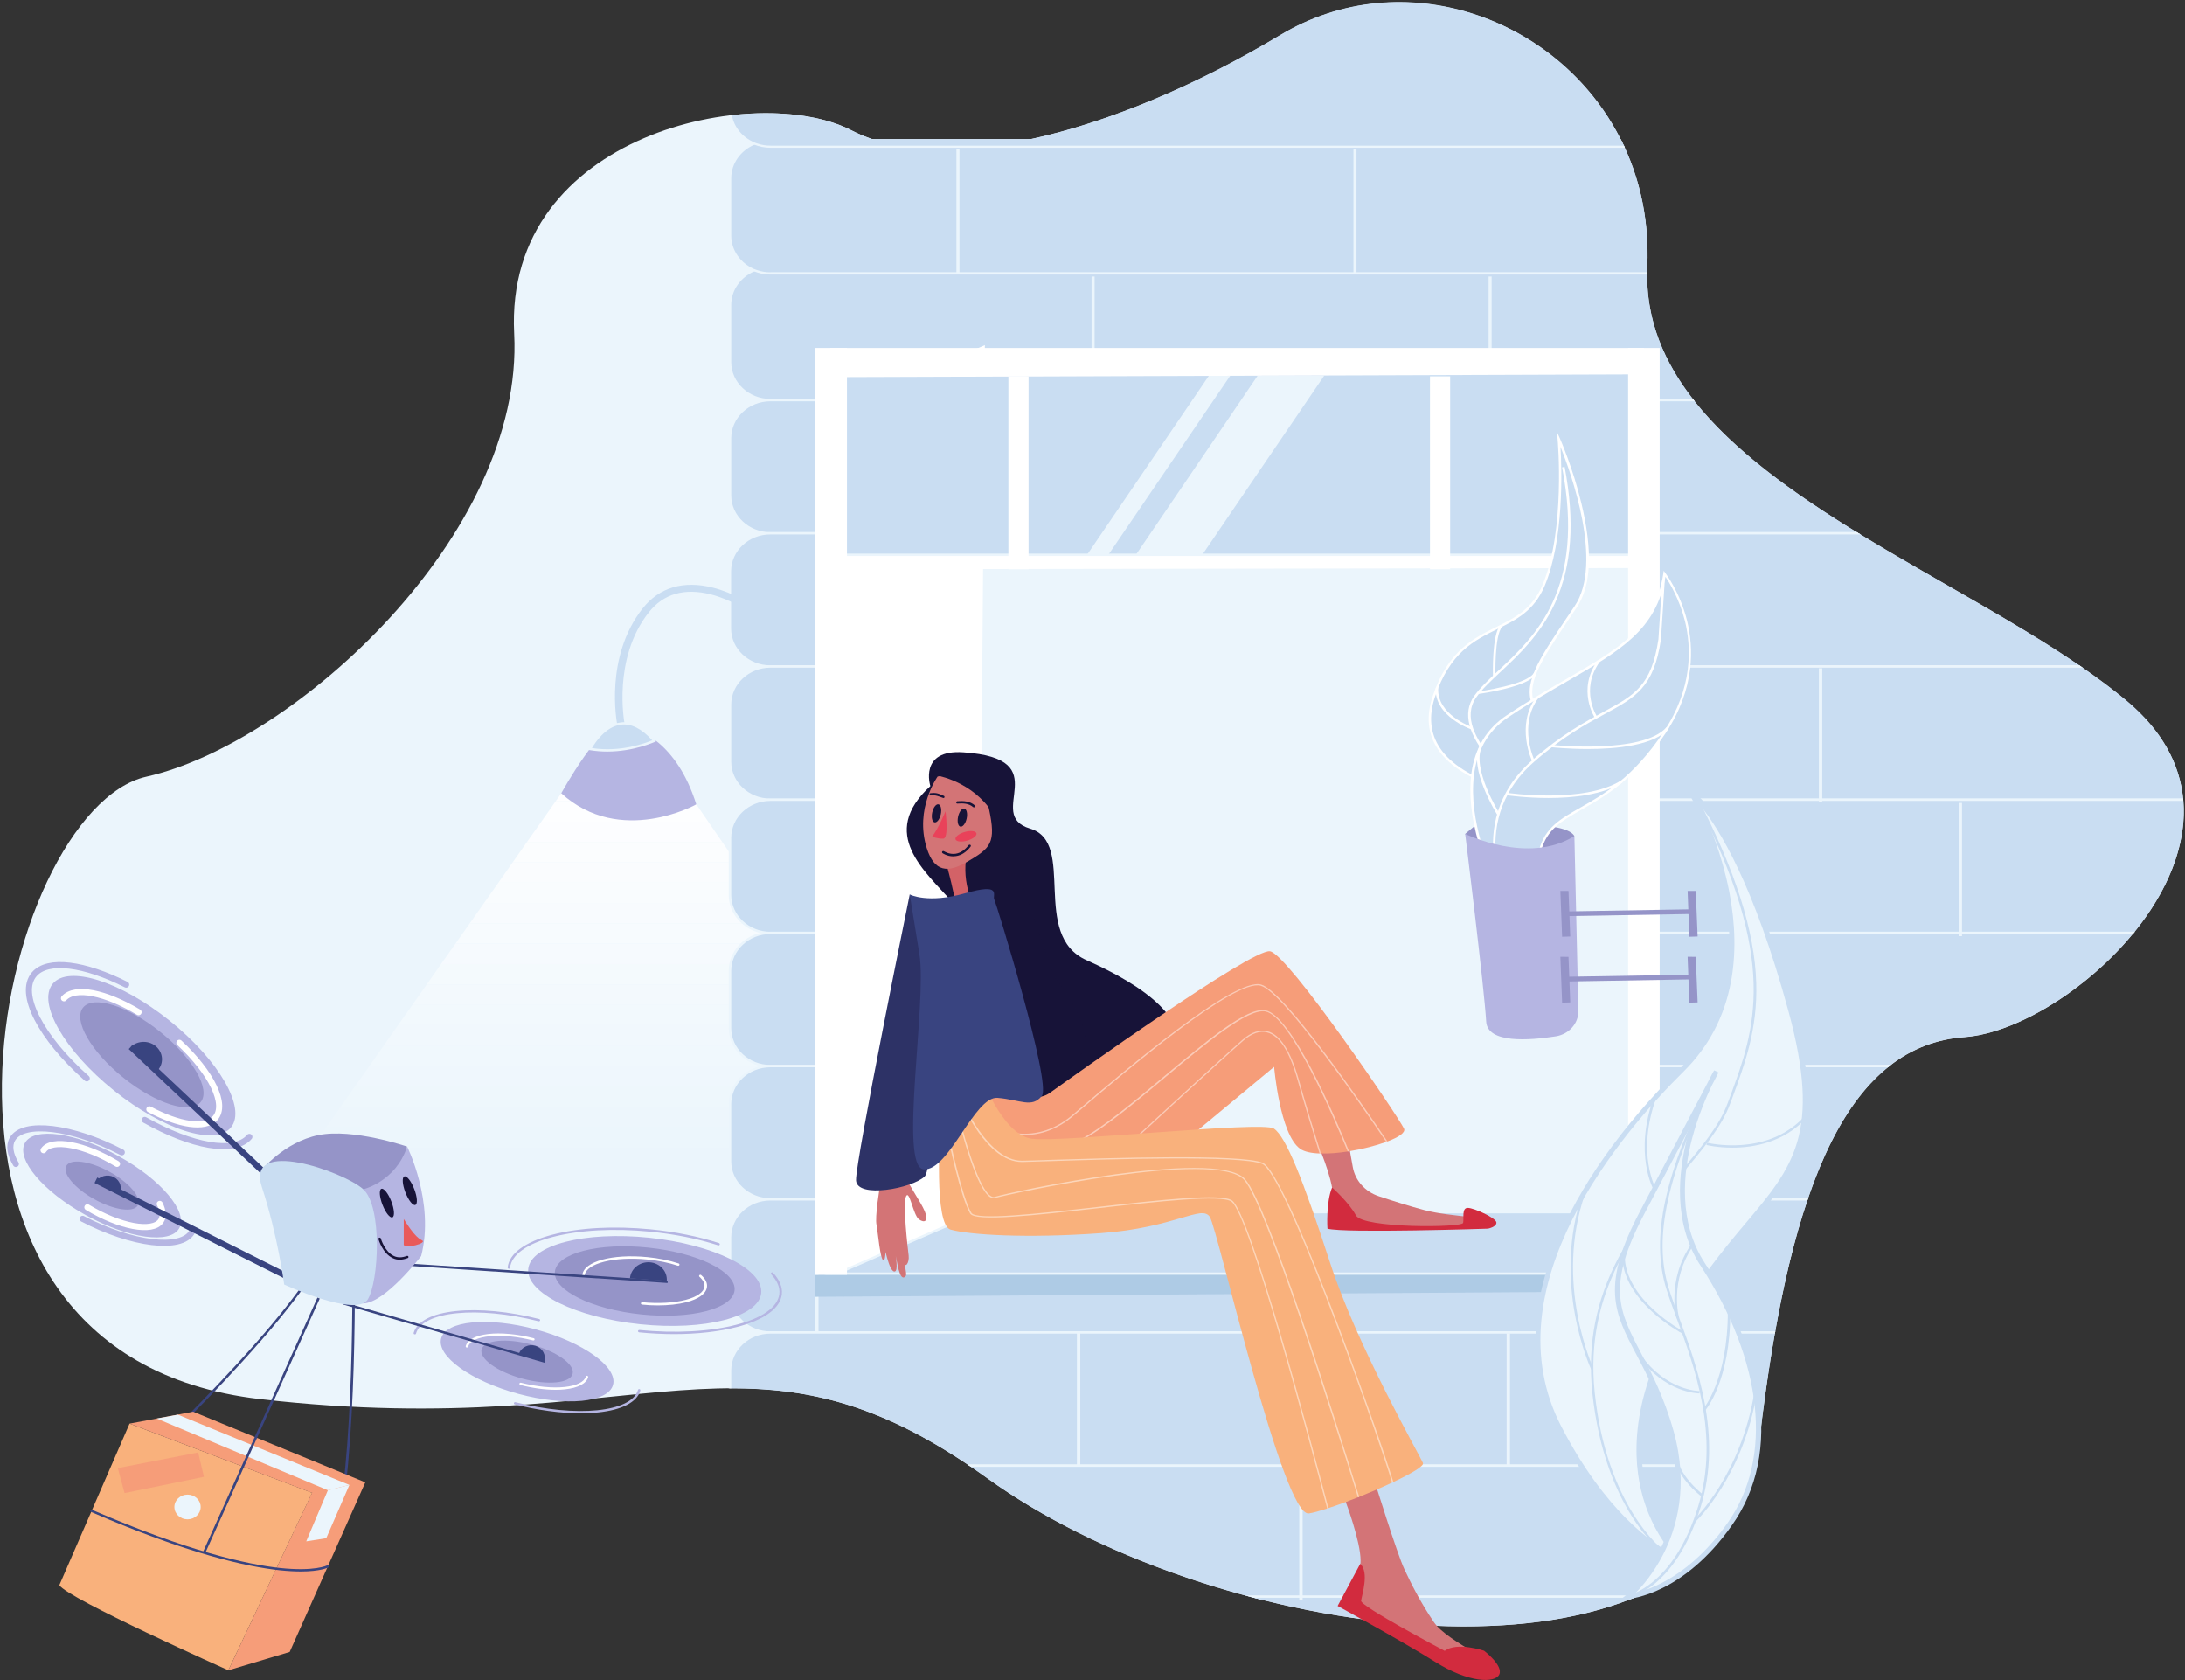 <?xml version="1.0" encoding="UTF-8"?>
<svg width="718px" height="552px" viewBox="0 0 718 552" version="1.1" xmlns="http://www.w3.org/2000/svg" xmlns:xlink="http://www.w3.org/1999/xlink">
    <rect x="0" y="0" width="718" height="552" fill="#333333" stroke="none"/>
    <!-- Generator: Sketch 60 (88103) - https://sketch.com -->
    <title>Delivery</title>
    <desc>Created with Sketch.</desc>
    <g id="Page-1" stroke="none" stroke-width="1" fill="none" fill-rule="evenodd">
        <g id="Developers" transform="translate(-38, -2695)">
            <g id="Delivery" transform="translate(38, 2692)">
                <g id="Background">
                    <path d="M645.554,343.772 C608.76,346.479 588.305,388.13 578.098,476.808 C577.151,484.852 574.97,492.046 571.678,498.349 C538.67,561.542 396.144,540.465 324.408,488.681 C245.47,431.715 213.203,477.427 85.412,462.693 C-42.421,447.958 -0.4,269.016 48.124,258.188 C96.606,247.32 172.335,178.753 168.96,112.582 C165.626,46.451 248.968,29.86 279.795,45.832 C294.57,53.489 315.56,53.799 339.143,48.617 C339.143,48.617 339.184,48.617 339.184,48.617 C341.735,48.075 344.287,47.456 346.88,46.76 C346.921,46.76 346.921,46.76 346.962,46.76 C370.545,40.534 396.268,29.241 420.674,14.584 C472.819,-16.741 544.35,23.208 541.304,90.771 C538.217,158.333 646.583,189.813 698.728,233.243 C750.832,276.635 682.348,341.065 645.554,343.772 Z" id="Path" fill="#EBF5FC" fill-rule="nonzero"></path>
                    <polygon id="Path" fill="#FEFEFF" fill-rule="nonzero" points="216.29 266.27 182.583 266.27 184.435 263.641"></polygon>
                    <polygon id="Path" fill="#FDFEFF" fill-rule="nonzero" points="232.711 272.961 177.891 272.961 182.583 266.27 216.29 266.27 228.843 267.315"></polygon>
                    <polygon id="Path" fill="#FCFDFF" fill-rule="nonzero" points="237.321 279.651 173.158 279.651 177.891 272.961 232.711 272.961"></polygon>
                    <polygon id="Path" fill="#FBFDFE" fill-rule="nonzero" points="241.931 286.342 168.466 286.342 173.158 279.651 237.321 279.651"></polygon>
                    <polygon id="Path" fill="#FAFCFE" fill-rule="nonzero" points="246.54 293.032 163.774 293.032 168.466 286.342 241.931 286.342"></polygon>
                    <polygon id="Path" fill="#F9FCFE" fill-rule="nonzero" points="251.15 299.723 159.041 299.723 163.774 293.032 246.54 293.032"></polygon>
                    <polygon id="Path" fill="#F8FBFE" fill-rule="nonzero" points="255.759 306.413 154.349 306.413 159.041 299.723 251.15 299.723"></polygon>
                    <polygon id="Path" fill="#F7FBFE" fill-rule="nonzero" points="260.369 313.065 149.657 313.065 154.349 306.413 255.759 306.413"></polygon>
                    <polygon id="Path" fill="#F6FAFE" fill-rule="nonzero" points="264.937 319.756 144.924 319.756 149.657 313.065 260.369 313.065"></polygon>
                    <polygon id="Path" fill="#F4FAFD" fill-rule="nonzero" points="269.547 326.446 140.233 326.446 144.924 319.756 264.937 319.756"></polygon>
                    <polygon id="Path" fill="#F3F9FD" fill-rule="nonzero" points="274.156 333.137 135.541 333.137 140.233 326.446 269.547 326.446"></polygon>
                    <polygon id="Path" fill="#F2F9FD" fill-rule="nonzero" points="278.766 339.827 130.808 339.827 135.541 333.137 274.156 333.137"></polygon>
                    <polygon id="Path" fill="#F1F8FD" fill-rule="nonzero" points="283.375 346.518 126.116 346.518 130.808 339.827 278.766 339.827"></polygon>
                    <polygon id="Path" fill="#F0F8FD" fill-rule="nonzero" points="287.985 353.208 121.424 353.208 126.116 346.518 283.375 346.518"></polygon>
                    <polygon id="Path" fill="#EFF7FD" fill-rule="nonzero" points="292.594 359.899 116.691 359.899 121.424 353.208 287.985 353.208"></polygon>
                    <polygon id="Path" fill="#EEF7FC" fill-rule="nonzero" points="297.204 366.589 111.999 366.589 116.691 359.899 292.594 359.899"></polygon>
                    <polygon id="Path" fill="#EDF6FC" fill-rule="nonzero" points="301.813 373.28 107.307 373.28 111.999 366.589 297.204 366.589"></polygon>
                    <polygon id="Path" fill="#ECF6FC" fill-rule="nonzero" points="306.423 379.97 102.574 379.97 107.307 373.28 301.813 373.28"></polygon>
                    <polygon id="Path" fill="#EBF5FC" fill-rule="nonzero" points="310.991 386.661 97.882 386.661 102.574 379.97 306.423 379.97"></polygon>
                    <polygon id="Path" fill="#EBF5FC" fill-rule="nonzero" points="336.879 424.213 71.995 424.213 71.995 423.478 97.882 386.661 310.991 386.661"></polygon>
                    <polygon id="Path" points="336.879 424.213 71.995 423.478 97.882 386.661 102.574 379.97 107.307 373.28 111.999 366.589 116.691 359.899 121.424 353.208 126.116 346.518 130.808 339.827 135.541 333.137 140.233 326.446 144.924 319.756 149.657 313.065 154.349 306.413 159.041 299.723 163.774 293.032 168.466 286.342 173.158 279.651 177.891 272.961 182.583 266.27 184.435 263.641 216.29 266.27 228.843 267.315 232.711 272.961 237.321 279.651 241.931 286.342 246.54 293.032 251.15 299.723 255.759 306.413 260.369 313.065 264.937 319.756 269.547 326.446 274.156 333.137 278.766 339.827 283.375 346.518 287.985 353.208 292.594 359.899 297.204 366.589 301.813 373.28 306.423 379.97 310.991 386.661"></polygon>
                    <g id="Group" transform="translate(239.214, 3.562)" fill-rule="nonzero">
                        <g transform="translate(0.229, 86.628)" id="Path">
                            <path d="M316.842,43.894 C316.924,44.01 317.048,44.165 317.13,44.281 L13.723,44.281 C12.9,44.281 12.118,44.204 11.377,44.088 C5.163,43.043 0.471,37.939 0.471,31.79 L0.471,12.994 C0.471,8.083 3.475,3.829 7.879,1.818 C8.044,1.74 8.208,1.663 8.373,1.624 C8.538,1.547 8.702,1.47 8.908,1.431 C8.908,1.431 8.908,1.431 8.908,1.431 C10.431,0.851 12.077,0.58 13.764,0.58 L301.861,0.58 C301.861,0.696 301.861,0.851 301.861,0.967 C301.861,1.431 301.82,1.895 301.82,2.359 C301.82,2.475 301.82,2.63 301.82,2.746 C301.82,2.862 301.82,3.017 301.82,3.133 C301.737,18.331 307.417,31.751 316.842,43.894 Z" fill="#C9DDF2"></path>
                            <path d="M317.13,44.281 C317.048,44.165 316.924,44.01 316.842,43.894 L13.723,43.894 C6.644,43.894 0.841,38.48 0.841,31.79 L0.841,12.994 C0.841,8.121 3.928,3.945 8.332,2.011 C8.496,1.934 8.661,1.856 8.867,1.818 C8.867,1.818 8.867,1.818 8.867,1.818 C9.073,1.74 9.237,1.663 9.443,1.624 C10.801,1.16 12.242,0.928 13.723,0.928 L301.861,0.928 C301.861,0.812 301.861,0.657 301.861,0.541 C301.861,0.425 301.861,0.271 301.861,0.155 L13.723,0.155 C11.789,0.155 9.978,0.541 8.332,1.199 C8.167,1.276 8.002,1.315 7.838,1.392 C7.673,1.47 7.55,1.508 7.385,1.586 C3.023,3.751 0.018,8.044 0.018,12.994 L0.018,31.79 C0.018,37.823 4.422,42.85 10.39,44.281 C10.719,44.358 11.048,44.436 11.377,44.474 C12.159,44.59 12.941,44.668 13.723,44.668 L317.418,44.668 C317.336,44.552 317.212,44.397 317.13,44.281 Z" fill="#EBF5FC"></path>
                        </g>
                        <g transform="translate(0.229, 45.128)" id="Path">
                            <path d="M294.535,2.943 C299.721,14.313 302.478,27.346 301.861,41.617 C301.861,41.733 301.861,41.887 301.861,42.003 C301.861,42.119 301.861,42.274 301.861,42.39 C301.861,42.854 301.82,43.318 301.82,43.782 C301.82,43.898 301.82,44.053 301.82,44.169 L13.723,44.169 C11.995,44.169 10.348,43.86 8.867,43.318 C8.867,43.318 8.867,43.318 8.867,43.318 C8.702,43.241 8.496,43.202 8.332,43.125 C8.167,43.048 8.002,43.009 7.838,42.932 C3.434,40.882 0.43,36.628 0.43,31.716 L0.43,12.882 C0.43,7.971 3.434,3.717 7.838,1.706 C8.002,1.628 8.167,1.551 8.332,1.512 C8.496,1.435 8.661,1.358 8.867,1.319 C8.867,1.319 8.867,1.319 8.867,1.319 C10.39,0.739 11.995,0.468 13.723,0.468 L293.341,0.468 C293.424,0.584 293.465,0.739 293.547,0.855 C293.794,1.319 294,1.783 294.206,2.247 C294.247,2.363 294.329,2.518 294.37,2.634 C294.411,2.673 294.494,2.827 294.535,2.943 Z" fill="#C9DDF2"></path>
                            <path d="M13.723,43.782 C12.2,43.782 10.76,43.55 9.443,43.086 C9.237,43.009 9.031,42.97 8.867,42.893 C8.867,42.893 8.867,42.893 8.867,42.893 C8.702,42.816 8.538,42.738 8.332,42.699 C3.928,40.766 0.841,36.589 0.841,31.716 L0.841,12.882 C0.841,8.009 3.928,3.833 8.332,1.899 C8.496,1.822 8.661,1.744 8.867,1.667 L8.867,1.667 C9.073,1.59 9.278,1.512 9.443,1.474 C10.76,1.01 12.242,0.778 13.723,0.778 L293.506,0.778 C293.465,0.662 293.383,0.507 293.3,0.391 C293.259,0.275 293.177,0.12 293.094,0.004 L13.723,0.004 C11.83,0.004 9.978,0.391 8.332,1.048 C8.167,1.126 8.002,1.203 7.838,1.242 C7.673,1.319 7.55,1.396 7.385,1.474 C3.023,3.639 0.018,7.932 0.018,12.882 L0.018,31.678 C0.018,36.628 3.023,40.921 7.385,43.086 C7.55,43.164 7.673,43.241 7.838,43.28 C8.002,43.357 8.167,43.434 8.332,43.473 C9.978,44.13 11.83,44.517 13.723,44.517 L301.82,44.517 C301.82,44.401 301.82,44.246 301.82,44.13 C301.82,44.014 301.82,43.86 301.82,43.744 L13.723,43.744 L13.723,43.782 Z" fill="#EBF5FC"></path>
                        </g>
                        <g transform="translate(0.412, 0)" id="Path">
                            <path d="M294.023,47.298 C294.064,47.414 294.146,47.568 294.188,47.684 L13.541,47.684 C11.812,47.684 10.166,47.375 8.684,46.833 C8.684,46.833 8.684,46.833 8.684,46.833 C8.519,46.756 8.314,46.679 8.149,46.64 C7.984,46.563 7.82,46.485 7.655,46.408 C3.91,44.668 1.152,41.303 0.453,37.32 C0.576,37.32 0.741,37.281 0.864,37.281 C16.216,35.541 30.703,37.358 40.169,42.27 C42.35,43.392 44.614,44.358 47.042,45.171 L98.941,45.171 C124.746,39.602 153.679,27.381 181.048,10.945 C221.093,-13.11 272.58,4.873 292.912,45.171 C292.994,45.287 293.035,45.441 293.118,45.557 C293.2,45.673 293.241,45.828 293.323,45.944 C293.57,46.369 293.776,46.833 294.023,47.298 Z" fill="#C9DDF2"></path>
                            <path d="M294.188,47.684 C294.146,47.568 294.064,47.414 294.023,47.298 L13.541,47.298 C12.059,47.298 10.618,47.066 9.26,46.601 C9.054,46.524 8.849,46.447 8.684,46.408 C8.684,46.408 8.684,46.408 8.684,46.408 C8.519,46.331 8.355,46.253 8.149,46.176 C4.363,44.552 1.564,41.226 0.864,37.242 C0.741,37.242 0.576,37.281 0.453,37.281 C0.329,37.281 0.165,37.32 0.041,37.32 C0.782,41.342 3.498,44.745 7.202,46.563 C7.367,46.64 7.491,46.717 7.655,46.756 C7.82,46.833 7.984,46.911 8.149,46.949 C9.795,47.607 11.647,47.994 13.541,47.994 L294.352,47.994 C294.311,47.955 294.229,47.8 294.188,47.684 Z" fill="#EBF5FC"></path>
                        </g>
                        <g transform="translate(0.229, 130.329)" id="Path">
                            <path d="M370.675,43.972 C370.881,44.088 371.086,44.242 371.292,44.358 L13.723,44.358 C12.9,44.358 12.118,44.281 11.377,44.165 C5.163,43.121 0.471,38.016 0.471,31.867 L0.471,13.072 C0.471,6.923 5.204,1.818 11.377,0.773 C12.159,0.657 12.941,0.58 13.723,0.58 L317.13,0.58 C317.212,0.696 317.336,0.851 317.418,0.967 C330.218,17.094 349.561,30.977 370.675,43.972 Z" fill="#C9DDF2"></path>
                            <path d="M371.333,44.358 C371.127,44.242 370.922,44.088 370.716,43.972 L13.723,43.972 C6.644,43.972 0.841,38.557 0.841,31.867 L0.841,13.072 C0.841,6.42 6.603,0.967 13.723,0.967 L317.418,0.967 C317.336,0.851 317.212,0.696 317.13,0.58 C317.048,0.464 316.924,0.309 316.842,0.193 L13.723,0.193 C12.9,0.193 12.118,0.271 11.377,0.387 C11.048,0.425 10.719,0.503 10.39,0.58 C4.463,1.972 0.018,7.039 0.018,13.072 L0.018,31.867 C0.018,37.861 4.422,42.927 10.39,44.358 C10.719,44.436 11.048,44.513 11.377,44.552 C12.159,44.668 12.941,44.745 13.723,44.745 L371.951,44.745 C371.745,44.59 371.539,44.474 371.333,44.358 Z" fill="#EBF5FC"></path>
                        </g>
                        <g transform="translate(0.229, 174.245)" id="Path">
                            <path d="M443.81,43.795 C444.016,43.911 444.18,44.066 444.386,44.182 L13.723,44.182 C12.9,44.182 12.118,44.105 11.377,43.989 C5.163,42.945 0.471,37.84 0.471,31.691 L0.471,12.895 C0.471,6.746 5.204,1.641 11.377,0.597 C12.159,0.481 12.941,0.404 13.723,0.404 L371.333,0.404 C371.539,0.52 371.745,0.675 371.951,0.791 C396.151,15.602 422.491,29.216 443.81,43.795 Z" fill="#C9DDF2"></path>
                            <path d="M444.345,44.182 C444.18,44.066 443.975,43.911 443.769,43.795 L13.682,43.795 C6.603,43.795 0.8,38.381 0.8,31.691 L0.8,12.895 C0.8,6.244 6.562,0.791 13.682,0.791 L371.909,0.791 C371.704,0.675 371.498,0.52 371.292,0.404 C371.086,0.288 370.881,0.133 370.675,0.017 L13.723,0.017 C12.9,0.017 12.118,0.094 11.377,0.21 C11.048,0.249 10.719,0.327 10.39,0.404 C4.463,1.796 0.018,6.862 0.018,12.895 L0.018,31.691 C0.018,37.685 4.422,42.751 10.39,44.182 C10.719,44.259 11.048,44.337 11.377,44.375 C12.159,44.492 12.941,44.569 13.723,44.569 L444.921,44.569 C444.757,44.453 444.551,44.298 444.345,44.182 Z" fill="#EBF5FC"></path>
                        </g>
                        <g transform="translate(0, 217.998)" id="Path">
                            <path d="M478.158,43.821 C478.158,43.937 478.199,44.092 478.199,44.208 L13.952,44.208 C13.129,44.208 12.347,44.13 11.606,44.014 C5.392,42.97 0.7,37.865 0.7,31.716 L0.7,12.921 C0.7,6.772 5.433,1.667 11.606,0.623 C12.388,0.507 13.17,0.429 13.952,0.429 L444.574,0.429 C444.78,0.546 444.944,0.7 445.15,0.816 C450.254,4.335 455.069,7.932 459.514,11.606 C471.449,21.584 477.047,32.644 478.158,43.821 Z" fill="#C9DDF2"></path>
                            <path d="M478.199,44.208 C478.199,44.092 478.199,43.937 478.158,43.821 L13.952,43.821 C6.873,43.821 1.07,38.407 1.07,31.716 L1.07,12.921 C1.07,6.269 6.832,0.816 13.952,0.816 L445.15,0.816 C444.986,0.7 444.78,0.546 444.574,0.429 C444.409,0.313 444.204,0.159 443.998,0.043 L13.911,0.043 C13.088,0.043 12.306,0.12 11.565,0.236 C11.236,0.275 10.907,0.352 10.577,0.429 C4.651,1.822 0.206,6.888 0.206,12.921 L0.206,31.716 C0.206,37.711 4.61,42.777 10.577,44.208 C10.907,44.285 11.236,44.362 11.565,44.401 C12.347,44.517 13.129,44.594 13.911,44.594 L478.24,44.594 C478.24,44.44 478.24,44.324 478.199,44.208 Z" fill="#EBF5FC"></path>
                        </g>
                        <g transform="translate(0.229, 261.819)" id="Path">
                            <path d="M478.011,0.773 C479.205,15.74 472.414,30.9 462.001,43.778 C461.919,43.894 461.796,44.049 461.672,44.165 L13.723,44.165 C12.9,44.165 12.118,44.088 11.377,43.972 C5.163,42.927 0.471,37.823 0.471,31.674 L0.471,12.878 C0.471,6.729 5.204,1.624 11.377,0.58 C12.159,0.464 12.941,0.387 13.723,0.387 L477.97,0.387 C478.011,0.503 478.011,0.619 478.011,0.773 Z" fill="#C9DDF2"></path>
                            <path d="M0.841,31.674 L0.841,12.878 C0.841,6.226 6.603,0.773 13.723,0.773 L478.011,0.773 C478.011,0.657 477.97,0.503 477.97,0.387 C477.97,0.271 477.97,0.116 477.929,0 L13.723,0 C12.9,0 12.118,0.077 11.377,0.193 C11.048,0.232 10.719,0.309 10.39,0.387 C4.463,1.779 0.018,6.845 0.018,12.878 L0.018,31.674 C0.018,37.668 4.422,42.734 10.39,44.165 C10.719,44.242 11.048,44.32 11.377,44.358 C12.159,44.474 12.941,44.552 13.723,44.552 L461.384,44.552 C461.466,44.436 461.59,44.281 461.713,44.165 C461.796,44.049 461.919,43.894 462.042,43.778 L13.723,43.778 C6.644,43.74 0.841,38.325 0.841,31.674 Z" fill="#EBF5FC"></path>
                        </g>
                        <g transform="translate(0.229, 305.52)" id="Path">
                            <path d="M13.723,0.425 L461.672,0.425 C461.549,0.541 461.466,0.696 461.343,0.812 C445.827,19.607 422.738,33.452 406.111,34.651 C397.097,35.309 389.031,38.325 381.911,43.778 C381.746,43.894 381.581,44.049 381.417,44.165 L13.723,44.165 C12.9,44.165 12.118,44.088 11.377,43.972 C5.163,42.927 0.471,37.823 0.471,31.674 L0.471,12.878 C0.471,6.729 5.204,1.624 11.377,0.58 C12.118,0.503 12.9,0.425 13.723,0.425 Z" fill="#C9DDF2"></path>
                            <path d="M13.723,0.039 C12.9,0.039 12.118,0.116 11.377,0.232 C11.048,0.271 10.719,0.348 10.39,0.425 C4.463,1.818 0.018,6.884 0.018,12.917 L0.018,31.712 C0.018,37.707 4.422,42.773 10.39,44.204 C10.719,44.281 11.048,44.358 11.377,44.397 C12.159,44.513 12.941,44.59 13.723,44.59 L380.923,44.59 C381.087,44.474 381.252,44.32 381.417,44.204 C381.581,44.088 381.746,43.933 381.911,43.817 L13.723,43.817 C6.644,43.817 0.841,38.403 0.841,31.712 L0.841,12.917 C0.841,6.265 6.603,0.812 13.723,0.812 L461.384,0.812 C461.466,0.696 461.59,0.541 461.713,0.425 C461.796,0.309 461.919,0.155 462.042,0.039 L13.723,0.039 Z" fill="#EBF5FC"></path>
                        </g>
                        <g transform="translate(0.229, 349.221)" id="Path">
                            <path d="M13.723,0.503 L381.417,0.503 C381.252,0.619 381.087,0.773 380.923,0.889 C370.263,9.475 361.62,23.668 354.706,43.894 C354.665,44.01 354.624,44.165 354.582,44.281 L13.723,44.281 C12.9,44.281 12.118,44.204 11.377,44.088 C5.163,43.043 0.471,37.939 0.471,31.79 L0.471,12.994 C0.471,6.845 5.204,1.74 11.377,0.696 C12.118,0.58 12.9,0.503 13.723,0.503 Z" fill="#C9DDF2"></path>
                            <path d="M13.723,0.116 C12.9,0.116 12.118,0.193 11.377,0.309 C11.048,0.348 10.719,0.425 10.39,0.503 C4.463,1.895 0.018,6.961 0.018,12.994 L0.018,31.79 C0.018,37.784 4.422,42.85 10.39,44.281 C10.719,44.358 11.048,44.436 11.377,44.474 C12.159,44.59 12.941,44.668 13.723,44.668 L354.459,44.668 C354.5,44.552 354.541,44.397 354.582,44.281 C354.624,44.165 354.665,44.01 354.706,43.894 L13.723,43.894 C6.644,43.894 0.841,38.48 0.841,31.79 L0.841,12.994 C0.841,6.342 6.603,0.889 13.723,0.889 L380.923,0.889 C381.087,0.773 381.252,0.619 381.417,0.503 C381.581,0.387 381.746,0.232 381.911,0.116 L13.723,0.116 Z" fill="#EBF5FC"></path>
                        </g>
                        <g transform="translate(0.229, 392.922)" id="Path">
                            <path d="M13.723,0.58 L354.582,0.58 C354.541,0.696 354.5,0.851 354.459,0.967 C350.343,13.11 346.845,27.419 343.923,43.972 C343.882,44.088 343.882,44.242 343.841,44.358 L13.723,44.358 C12.9,44.358 12.118,44.281 11.377,44.165 C5.163,43.121 0.471,38.016 0.471,31.867 L0.471,13.072 C0.471,6.923 5.204,1.818 11.377,0.773 C12.118,0.619 12.9,0.58 13.723,0.58 Z" fill="#C9DDF2"></path>
                            <path d="M13.723,0.193 C12.9,0.193 12.118,0.271 11.377,0.387 C11.048,0.425 10.719,0.503 10.39,0.58 C4.463,1.972 0.018,7.039 0.018,13.072 L0.018,31.867 C0.018,37.9 4.422,42.927 10.39,44.358 C10.719,44.436 11.048,44.513 11.377,44.552 C12.159,44.668 12.941,44.745 13.723,44.745 L343.758,44.745 C343.799,44.629 343.799,44.474 343.841,44.358 C343.882,44.242 343.882,44.088 343.923,43.972 L13.723,43.972 C6.644,43.972 0.841,38.557 0.841,31.867 L0.841,13.072 C0.841,6.42 6.603,0.967 13.723,0.967 L354.459,0.967 C354.5,0.851 354.541,0.696 354.582,0.58 C354.624,0.464 354.665,0.309 354.706,0.193 L13.723,0.193 Z" fill="#EBF5FC"></path>
                        </g>
                        <g transform="translate(0.229, 436.837)">
                            <path d="M343.841,0.404 C343.799,0.52 343.799,0.675 343.758,0.791 C341.824,11.696 340.137,23.531 338.655,36.409 C338.367,38.961 337.955,41.436 337.379,43.795 C337.338,43.911 337.338,44.066 337.297,44.182 L79.08,44.182 C78.874,44.066 78.71,43.911 78.504,43.795 C48.994,23.956 25.823,18.735 0.841,18.774 L0.43,18.774 L0.43,12.895 C0.43,6.746 5.163,1.641 11.336,0.597 C12.118,0.481 12.9,0.404 13.682,0.404 L343.841,0.404 L343.841,0.404 Z" id="Path" fill="#C9DDF2"></path>
                            <path d="M13.723,0.017 C12.9,0.017 12.118,0.094 11.377,0.21 C11.048,0.249 10.719,0.327 10.39,0.404 C4.463,1.796 0.018,6.862 0.018,12.895 L0.018,18.774 C0.142,18.774 0.306,18.774 0.43,18.774 L0.841,18.774 L0.841,12.895 C0.841,6.244 6.603,0.791 13.723,0.791 L343.758,0.791 C343.799,0.675 343.799,0.52 343.841,0.404 C343.882,0.288 343.882,0.133 343.923,0.017 L13.723,0.017 Z M78.504,43.795 C78.71,43.911 78.874,44.066 79.08,44.182 C79.286,44.298 79.45,44.453 79.656,44.569 L337.214,44.569 C337.256,44.453 337.297,44.298 337.297,44.182 C337.338,44.066 337.338,43.911 337.379,43.795 L78.504,43.795 Z" id="Shape" fill="#EBF5FC"></path>
                        </g>
                        <g transform="translate(78.609, 480.59)">
                            <path d="M0.7,0.429 L258.958,0.429 C258.916,0.546 258.875,0.7 258.875,0.816 C253.978,21.004 240.149,34.733 220.97,43.086 C220.682,43.202 220.394,43.357 220.065,43.473 C219.776,43.589 219.488,43.705 219.241,43.821 C219.2,43.821 219.159,43.86 219.159,43.86 C218.871,43.976 218.583,44.092 218.295,44.208 L95.648,44.208 C95.195,44.092 94.743,43.976 94.29,43.86 C94.249,43.86 94.208,43.821 94.125,43.821 C93.672,43.705 93.22,43.589 92.808,43.473 C92.314,43.357 91.862,43.202 91.368,43.086 C59.801,34.539 29.592,21.12 6.626,4.568 C4.815,3.291 3.046,2.015 1.317,0.855 C1.07,0.662 0.864,0.546 0.7,0.429 Z" id="Path" fill="#C9DDF2"></path>
                            <path d="M0.123,0.043 C0.329,0.159 0.494,0.313 0.7,0.429 C0.905,0.546 1.07,0.7 1.276,0.816 L258.834,0.816 C258.875,0.7 258.916,0.546 258.916,0.429 C258.958,0.313 258.958,0.159 258.999,0.043 L0.123,0.043 Z M94.084,43.782 C94.125,43.782 94.166,43.821 94.249,43.821 C94.701,43.937 95.154,44.053 95.607,44.169 C96.101,44.285 96.636,44.44 97.13,44.556 L217.266,44.556 C217.595,44.44 217.924,44.285 218.254,44.169 C218.542,44.053 218.83,43.937 219.118,43.821 C219.159,43.821 219.2,43.782 219.2,43.782 L94.084,43.782 Z" id="Shape" fill="#EBF5FC"></path>
                        </g>
                        <g transform="translate(169.849, 523.638)" id="Path">
                            <path d="M1.527,0.387 L128.783,0.387 C128.495,0.503 128.207,0.619 127.96,0.735 C127.919,0.735 127.878,0.773 127.878,0.773 C127.59,0.889 127.302,1.006 127.014,1.122 C126.684,1.238 126.355,1.392 126.026,1.508 C94.171,13.806 49.145,12.298 5.89,1.508 C5.396,1.392 4.861,1.238 4.367,1.122 C3.914,1.006 3.461,0.889 3.009,0.773 C2.968,0.773 2.926,0.735 2.844,0.735 C2.391,0.619 1.98,0.503 1.527,0.387 Z" fill="#C9DDF2"></path>
                            <path d="M0.087,0 C0.581,0.116 1.033,0.271 1.527,0.387 C1.98,0.503 2.391,0.619 2.844,0.735 C2.885,0.735 2.926,0.773 3.009,0.773 L127.878,0.773 C127.919,0.773 127.96,0.735 127.96,0.735 C128.248,0.619 128.536,0.503 128.783,0.387 C129.072,0.271 129.401,0.116 129.689,0 L0.087,0 Z" fill="#EBF5FC"></path>
                        </g>
                    </g>
                    <g id="Group" transform="translate(314.119, 51.904)" fill-rule="nonzero">
                        <line x1="0.577" y1="0.077" x2="0.577" y2="40.955" id="Path" fill="#C9DDF2"></line>
                        <rect id="Rectangle" fill="#EBF5FC" x="0.165" y="0.077" width="1" height="40.878"></rect>
                    </g>
                    <g id="Group" transform="translate(444.586, 51.904)" fill-rule="nonzero">
                        <line x1="0.577" y1="0.077" x2="0.577" y2="40.955" id="Path" fill="#C9DDF2"></line>
                        <rect id="Rectangle" fill="#EBF5FC" x="0.165" y="0.077" width="1" height="40.878"></rect>
                    </g>
                    <g id="Group" transform="translate(358.568, 93.671)" fill-rule="nonzero">
                        <line x1="0.536" y1="0.193" x2="0.536" y2="41.071" id="Path" fill="#C9DDF2"></line>
                        <rect id="Rectangle" fill="#EBF5FC" x="0.124" y="0.193" width="1" height="40.878"></rect>
                    </g>
                    <g id="Group" transform="translate(489.035, 93.671)" fill-rule="nonzero">
                        <line x1="0.536" y1="0.193" x2="0.536" y2="41.071" id="Path" fill="#C9DDF2"></line>
                        <rect id="Rectangle" fill="#EBF5FC" x="0.124" y="0.193" width="1" height="40.878"></rect>
                    </g>
                    <g id="Group" transform="translate(284.075, 134.278)" fill-rule="nonzero">
                        <line x1="0.536" y1="0.193" x2="0.536" y2="43.972" id="Path" fill="#C9DDF2"></line>
                        <rect id="Rectangle" fill="#EBF5FC" x="0.124" y="0.193" width="1" height="43.778"></rect>
                    </g>
                    <g id="Group" transform="translate(414.541, 134.278)" fill-rule="nonzero">
                        <line x1="0.536" y1="0.193" x2="0.536" y2="43.972" id="Path" fill="#C9DDF2"></line>
                        <rect id="Rectangle" fill="#EBF5FC" x="0.124" y="0.193" width="1" height="43.778"></rect>
                    </g>
                    <g id="Group" transform="translate(370.788, 177.979)" fill-rule="nonzero">
                        <line x1="0.499" y1="0.116" x2="0.499" y2="43.894" id="Path" fill="#C9DDF2"></line>
                        <rect id="Rectangle" fill="#EBF5FC" x="0.087" y="0.116" width="1" height="43.778"></rect>
                    </g>
                    <g id="Group" transform="translate(501.254, 177.979)" fill-rule="nonzero">
                        <line x1="0.499" y1="0.116" x2="0.499" y2="43.894" id="Path" fill="#C9DDF2"></line>
                        <rect id="Rectangle" fill="#EBF5FC" x="0.087" y="0.116" width="1" height="43.778"></rect>
                    </g>
                    <g id="Group" transform="translate(467.222, 222.453)" fill-rule="nonzero">
                        <line x1="0.55" y1="0.116" x2="0.55" y2="43.894" id="Path" fill="#C9DDF2"></line>
                        <rect id="Rectangle" fill="#EBF5FC" x="0" y="0.116" width="1.099" height="43.778"></rect>
                    </g>
                    <g id="Group" transform="translate(597.689, 222.453)" fill-rule="nonzero">
                        <line x1="0.55" y1="0.116" x2="0.55" y2="43.894" id="Path" fill="#C9DDF2"></line>
                        <rect id="Rectangle" fill="#EBF5FC" x="0" y="0.116" width="1.099" height="43.778"></rect>
                    </g>
                    <g id="Group" transform="translate(326.055, 222.067)" fill-rule="nonzero">
                        <line x1="0.55" y1="0.155" x2="0.55" y2="43.933" id="Path" fill="#C9DDF2"></line>
                        <rect id="Rectangle" fill="#EBF5FC" x="0" y="0.155" width="1.099" height="43.778"></rect>
                    </g>
                    <g id="Group" transform="translate(513.135, 266.808)" fill-rule="nonzero">
                        <line x1="0.574" y1="0.004" x2="0.574" y2="43.744" id="Path" fill="#C9DDF2"></line>
                        <rect id="Rectangle" fill="#EBF5FC" x="0.024" y="0.004" width="1.099" height="43.778"></rect>
                    </g>
                    <g id="Group" transform="translate(643.601, 266.808)" fill-rule="nonzero">
                        <line x1="0.574" y1="0.004" x2="0.574" y2="43.744" id="Path" fill="#C9DDF2"></line>
                        <rect id="Rectangle" fill="#EBF5FC" x="0.024" y="0.004" width="1.099" height="43.778"></rect>
                    </g>
                    <g id="Group" transform="translate(371.967, 266.421)" fill-rule="nonzero">
                        <line x1="0.574" y1="0.043" x2="0.574" y2="43.821" id="Path" fill="#C9DDF2"></line>
                        <rect id="Rectangle" fill="#EBF5FC" x="0.024" y="0.043" width="1.099" height="43.778"></rect>
                    </g>
                    <g id="Group" transform="translate(438.824, 310.629)" fill-rule="nonzero">
                        <line x1="0.605" y1="0.116" x2="0.605" y2="43.856" id="Path" fill="#C9DDF2"></line>
                        <rect id="Rectangle" fill="#EBF5FC" x="0.055" y="0.116" width="1.099" height="43.778"></rect>
                    </g>
                    <g id="Group" transform="translate(569.29, 310.629)" fill-rule="nonzero">
                        <line x1="0.605" y1="0.116" x2="0.605" y2="43.856" id="Path" fill="#C9DDF2"></line>
                        <rect id="Rectangle" fill="#EBF5FC" x="0.055" y="0.116" width="1.099" height="43.778"></rect>
                    </g>
                    <g id="Group" transform="translate(297.657, 310.242)" fill-rule="nonzero">
                        <line x1="0.605" y1="0.155" x2="0.605" y2="43.933" id="Path" fill="#C9DDF2"></line>
                        <rect id="Rectangle" fill="#EBF5FC" x="0.055" y="0.155" width="1.099" height="43.778"></rect>
                    </g>
                    <g id="Group" transform="translate(482.734, 353.17)" fill-rule="nonzero">
                        <line x1="0.499" y1="0.193" x2="0.499" y2="43.972" id="Path" fill="#C9DDF2"></line>
                        <rect id="Rectangle" fill="#EBF5FC" x="0.087" y="0.193" width="1" height="43.778"></rect>
                    </g>
                    <g id="Group" transform="translate(341.566, 353.049)" fill-rule="nonzero">
                        <line x1="0.499" y1="0.004" x2="0.499" y2="43.744" id="Path" fill="#C9DDF2"></line>
                        <rect id="Rectangle" fill="#EBF5FC" x="0.087" y="0.004" width="1" height="43.778"></rect>
                    </g>
                    <g id="Group" transform="translate(409.008, 397.257)" fill-rule="nonzero">
                        <line x1="0.574" y1="0.116" x2="0.574" y2="43.894" id="Path" fill="#C9DDF2"></line>
                        <rect id="Rectangle" fill="#EBF5FC" x="0.024" y="0.116" width="1.099" height="43.778"></rect>
                    </g>
                    <g id="Group" transform="translate(539.53, 397.257)" fill-rule="nonzero">
                        <line x1="0.555" y1="0.116" x2="0.555" y2="43.894" id="Path" fill="#C9DDF2"></line>
                        <rect id="Rectangle" fill="#EBF5FC" x="0.006" y="0.116" width="1.099" height="43.778"></rect>
                    </g>
                    <g id="Group" transform="translate(267.841, 396.87)" fill-rule="nonzero">
                        <line x1="0.574" y1="0.193" x2="0.574" y2="43.933" id="Path" fill="#C9DDF2"></line>
                        <rect id="Rectangle" fill="#EBF5FC" x="0.024" y="0.193" width="1.099" height="43.778"></rect>
                    </g>
                    <g id="Group" transform="translate(495.081, 440.958)" fill-rule="nonzero">
                        <line x1="0.555" y1="0.116" x2="0.555" y2="43.894" id="Path" fill="#C9DDF2"></line>
                        <rect id="Rectangle" fill="#EBF5FC" x="0.006" y="0.116" width="1.099" height="43.778"></rect>
                    </g>
                    <g id="Group" transform="translate(353.859, 440.571)" fill-rule="nonzero">
                        <line x1="0.574" y1="0.155" x2="0.574" y2="43.933" id="Path" fill="#C9DDF2"></line>
                        <rect id="Rectangle" fill="#EBF5FC" x="0.024" y="0.155" width="1.099" height="43.778"></rect>
                    </g>
                    <g id="Group" transform="translate(426.888, 484.659)" fill-rule="nonzero">
                        <line x1="0.605" y1="0.155" x2="0.605" y2="43.894" id="Path" fill="#C9DDF2"></line>
                        <rect id="Rectangle" fill="#EBF5FC" x="0.055" y="0.155" width="1.099" height="43.778"></rect>
                    </g>
                    <path d="M700.863,305.376 C700.781,305.492 700.657,305.647 700.534,305.763 C700.41,305.879 700.328,306.033 700.205,306.149 C684.688,324.945 661.6,338.79 644.972,339.989 C635.959,340.646 627.892,343.662 620.772,349.115 C620.608,349.231 620.443,349.386 620.278,349.502 C620.114,349.618 619.949,349.773 619.784,349.889 C609.125,358.474 600.482,372.668 593.568,392.894 C593.527,393.01 593.485,393.164 593.444,393.28 C593.403,393.396 593.362,393.551 593.321,393.667 C589.205,405.811 585.707,420.12 582.785,436.672 C582.743,436.788 582.743,436.943 582.702,437.059 C582.661,437.175 582.661,437.329 582.62,437.445 C580.686,448.351 578.998,460.185 577.517,473.064 C577.228,475.616 576.817,478.091 576.241,480.45 C576.2,480.566 576.2,480.721 576.158,480.837 C576.117,480.953 576.076,481.108 576.076,481.224 C571.178,501.411 557.35,515.14 538.171,523.494 C537.883,523.61 537.595,523.764 537.265,523.88 C536.977,523.996 536.689,524.113 536.442,524.229 C536.401,524.229 536.36,524.267 536.36,524.267 C536.072,524.383 535.784,524.499 535.496,524.615 C535.166,524.731 534.837,524.886 534.508,525.002 C502.653,537.3 457.627,535.792 414.372,525.002 C413.878,524.886 413.343,524.731 412.849,524.615 C412.396,524.499 411.943,524.383 411.491,524.267 C411.45,524.267 411.408,524.229 411.326,524.229 C410.873,524.113 410.421,523.996 410.009,523.88 C409.515,523.764 409.062,523.61 408.569,523.494 C377.001,514.947 346.793,501.527 323.827,484.975 C322.016,483.699 320.246,482.423 318.518,481.262 C318.312,481.146 318.147,480.992 317.942,480.876 C317.736,480.76 317.571,480.605 317.366,480.489 C287.856,460.649 264.685,455.429 239.703,455.467 L239.291,455.467 C239.168,455.467 239.003,455.467 238.88,455.467 C201.18,455.699 159.159,467.572 84.789,458.987 C-43.043,444.252 -1.022,265.31 47.501,254.482 C96.025,243.653 171.753,175.047 168.379,108.915 C166.074,63.474 204.679,41.43 239.086,37.253 C239.209,37.253 239.374,37.215 239.497,37.215 C239.621,37.215 239.785,37.176 239.909,37.176 C255.26,35.436 269.747,37.253 279.213,42.165 C281.395,43.286 283.658,44.253 286.086,45.065 C286.498,45.181 286.868,45.336 287.28,45.452 C287.692,45.568 288.144,45.723 288.597,45.839 C290.531,46.38 292.548,46.844 294.606,47.231 C295.388,47.386 296.17,47.502 296.993,47.618 C298.022,47.772 299.092,47.888 300.162,48.004 C306.089,48.623 312.427,48.585 319.135,48.004 C320.37,47.888 321.646,47.772 322.922,47.618 C323.909,47.502 324.938,47.386 325.967,47.231 C328.684,46.844 331.441,46.38 334.24,45.839 C334.898,45.723 335.557,45.568 336.215,45.452 C336.833,45.336 337.45,45.181 338.026,45.065 C363.831,39.496 392.764,27.275 420.134,10.839 C460.179,-13.216 511.666,4.768 531.997,45.065 C532.08,45.181 532.121,45.336 532.203,45.452 C532.285,45.568 532.327,45.723 532.409,45.839 C532.656,46.303 532.862,46.767 533.067,47.231 C533.109,47.347 533.191,47.502 533.232,47.618 C533.314,47.734 533.356,47.888 533.397,48.004 C538.582,59.374 541.34,72.407 540.723,86.678 C540.723,86.794 540.723,86.949 540.723,87.065 C540.723,87.181 540.723,87.335 540.723,87.451 C540.723,87.915 540.681,88.379 540.681,88.844 C540.681,88.96 540.681,89.114 540.681,89.23 C540.681,89.346 540.681,89.501 540.681,89.617 C540.599,104.893 546.279,118.313 555.704,130.456 C555.786,130.572 555.909,130.727 555.992,130.843 C556.074,130.959 556.197,131.114 556.28,131.23 C569.079,147.395 588.423,161.24 609.536,174.234 C609.742,174.35 609.948,174.505 610.154,174.621 C610.36,174.737 610.565,174.892 610.771,175.008 C634.971,189.781 661.312,203.433 682.631,218.013 C682.836,218.129 683.001,218.283 683.207,218.399 C683.413,218.515 683.577,218.67 683.783,218.786 C688.886,222.305 693.702,225.902 698.147,229.576 C710.082,239.515 715.721,250.576 716.832,261.752 C716.832,261.868 716.873,262.023 716.873,262.139 C716.873,262.255 716.914,262.41 716.914,262.526 C718.066,277.376 711.276,292.498 700.863,305.376 Z" id="Path"></path>
                    <g id="light-bulb" transform="translate(184.258, 195.025)" fill-rule="nonzero">
                        <path d="M0.176,68.616 C0.176,68.616 13.47,44.484 19.767,45.876 C26.064,47.268 38.164,52.102 44.543,72.251 C44.584,72.29 19.561,86.212 0.176,68.616 Z" id="Path" fill="#B5B5E2"></path>
                        <path d="M18.573,46.108 C18.409,45.218 14.334,23.793 26.969,7.821 C32.402,0.976 40.345,-1.383 49.976,1.053 C57.055,2.832 62.487,6.584 62.734,6.738 L61.253,8.595 C61.212,8.556 55.902,4.959 49.276,3.258 C40.633,1.092 33.76,3.064 28.945,9.175 C16.927,24.335 20.919,45.45 20.96,45.644 L18.573,46.108 Z" id="Path" fill="#C9DDF2"></path>
                        <path d="M9.642,54.075 C9.642,54.075 18.203,37.097 30.715,51.406 C30.715,51.406 20.96,56.008 9.642,54.075 Z" id="Path" fill="#C9DDF2"></path>
                        <path d="M15.281,54.925 C13.429,54.925 11.494,54.771 9.56,54.461 L9.025,54.384 L9.272,53.92 C9.437,53.611 13.305,46.108 19.767,45.334 C23.512,44.909 27.299,46.843 31.044,51.135 L31.373,51.522 L30.92,51.754 C30.797,51.754 24.047,54.925 15.281,54.925 Z M10.26,53.765 C19.685,55.235 27.998,52.102 30.056,51.213 C26.64,47.423 23.183,45.683 19.849,46.069 C14.705,46.688 11.206,52.141 10.26,53.765 Z" id="Shape" fill="#EBF5FC"></path>
                    </g>
                    <rect id="Rectangle" fill="#EBF5FC" fill-rule="nonzero" x="273.127" y="122.135" width="261.962" height="299.757"></rect>
                    <g id="Group" transform="translate(269.259, 399.964)" fill-rule="nonzero">
                        <polygon id="Path" fill="#C9DDF2" points="265.831 21.889 3.869 21.889 52.104 0.928 298.921 0.928"></polygon>
                        <path d="M266.078,22.663 L0.123,22.663 L51.94,0.155 L301.596,0.155 L266.078,22.663 Z M7.614,21.116 L265.584,21.116 L296.245,1.702 L52.31,1.702 L7.614,21.116 Z" id="Shape" fill="#EBF5FC"></path>
                    </g>
                    <polygon id="Path" fill="#FFFFFF" fill-rule="nonzero" points="275.391 137.411 273.127 421.853 321.363 400.893 323.626 116.411"></polygon>
                    <polygon id="Path" fill="#AECBE5" fill-rule="nonzero" points="267.942 429.085 267.942 421.853 558.466 421.853 558.466 427.19"></polygon>
                    <polygon id="Path" fill="#FFFFFF" fill-rule="nonzero" points="267.942 190.045 267.942 185.288 545.008 185.288 545.008 189.62"></polygon>
                    <g id="Group" transform="translate(193.119, 240.243)"></g>
                    <g id="Group" transform="translate(272.963, 121.903)" fill-rule="nonzero">
                        <rect id="Rectangle" fill="#C9DDF2" x="0.494" y="0.387" width="266.736" height="62.999"></rect>
                        <path d="M267.642,63.772 L0.082,63.772 L0.082,0 L267.642,0 L267.642,63.772 L267.642,63.772 Z M0.905,62.999 L266.818,62.999 L266.818,0.773 L0.905,0.773 L0.905,62.999 Z" id="Shape" fill="#EBF5FC"></path>
                    </g>
                    <path d="M538.546,230.033 L538.505,229.26 C538.629,229.26 552.087,228.564 554.721,221.873 L555.503,222.144 C552.663,229.299 539.123,229.995 538.546,230.033 Z" id="Path" fill="#FFFFFF" fill-rule="nonzero"></path>
                    <path d="M508.461,205.901 L507.967,205.283 C511.383,203.001 520.355,196.465 520.726,193.448 L521.549,193.526 C521.055,197.47 508.955,205.553 508.461,205.901 Z" id="Path" fill="#FFFFFF" fill-rule="nonzero"></path>
                    <polygon id="Path" fill="#9594C8" fill-rule="nonzero" points="554.556 295.74 555.133 310.784 557.849 310.706 557.232 295.74"></polygon>
                    <polygon id="Path" fill="#9594C8" fill-rule="nonzero" points="554.556 317.358 555.133 332.441 557.849 332.363 557.232 317.397"></polygon>
                    <polygon id="Path" fill="#EBF5FC" fill-rule="nonzero" points="357.21 185.288 364.207 185.288 404.252 126.466 397.215 126.505"></polygon>
                    <polygon id="Path" fill="#EBF5FC" fill-rule="nonzero" points="373.261 185.288 395.074 185.288 435.12 126.466 413.224 126.505"></polygon>
                    <path d="M572.377,353.595 L571.842,353.015 C572.007,352.899 586.535,341.142 585.877,327.336 L586.7,327.297 C587.399,341.452 572.542,353.479 572.377,353.595 Z" id="Path" fill="#FFFFFF" fill-rule="nonzero"></path>
                    <polygon id="Path" fill="#FFFFFF" fill-rule="nonzero" points="267.942 421.853 267.942 126.737 267.942 117.339 278.313 117.339 278.313 421.853"></polygon>
                    <rect id="Rectangle" fill="#FFFFFF" fill-rule="nonzero" x="331.364" y="126.66" width="6.626" height="63.386"></rect>
                    <rect id="Rectangle" fill="#FFFFFF" fill-rule="nonzero" x="469.897" y="126.66" width="6.626" height="63.386"></rect>
                    <polygon id="Path" fill="#FFFFFF" fill-rule="nonzero" points="272.798 126.93 272.798 117.339 540.193 117.339 540.193 126.002"></polygon>
                    <polygon id="Path" fill="#FFFFFF" fill-rule="nonzero" points="535.007 421.853 535.007 126.737 535.007 117.339 545.378 117.339 545.378 421.853"></polygon>
                    <path d="M484.261,274.663 C484.261,274.663 513.976,271.801 517.351,277.679 L500.477,295.778 L484.261,282.9 L481.462,276.983 L484.261,274.663 Z" id="Path" fill="#9594C8" fill-rule="nonzero"></path>
                    <g id="Group" transform="translate(469.28, 144.72)" fill-rule="nonzero">
                        <path d="M33.09,119.153 C33.09,119.153 -7.038,113.777 1.893,87.131 C10.824,60.485 30.25,68.877 37.946,50.585 C45.643,32.292 42.926,2.552 42.926,2.552 C42.926,2.552 59.842,40.684 48.483,57.623 C37.123,74.562 30.95,82.8 35.107,90.921 C39.263,99.043 43.214,117.993 33.09,119.153 Z" id="Path" fill="#C9DDF2"></path>
                        <path d="M33.09,119.539 L33.049,119.539 C32.843,119.501 11.277,116.484 3.251,104.495 C-0.123,99.507 -0.7,93.628 1.523,87.015 C6.503,72.126 14.981,67.949 22.43,64.275 C28.48,61.297 34.201,58.474 37.617,50.43 C45.19,32.447 42.597,2.862 42.556,2.591 L42.309,0.116 L43.338,2.398 C43.379,2.475 47.618,12.105 50.376,23.668 C54.121,39.253 53.627,50.739 48.853,57.855 C48.153,58.9 47.454,59.905 46.795,60.911 C36.753,75.877 31.691,83.38 35.477,90.805 C38.852,97.38 41.774,110.219 38.317,116.175 C37.164,118.147 35.436,119.269 33.131,119.539 L33.09,119.539 Z M43.503,5.066 C43.955,12.646 44.655,35.696 38.317,50.739 C34.819,59.054 28.974,61.916 22.76,64.971 C15.063,68.761 7.161,72.667 2.264,87.247 C0.123,93.628 0.7,99.275 3.91,104.07 C11.565,115.479 31.896,118.573 33.09,118.727 C35.065,118.495 36.588,117.49 37.576,115.788 C40.951,110.026 38.029,97.534 34.736,91.115 C30.744,83.302 35.847,75.684 46.095,60.485 C46.754,59.518 47.454,58.474 48.153,57.43 C57.66,43.276 46.919,13.574 43.503,5.066 Z" id="Shape" fill="#FFFFFF"></path>
                    </g>
                    <path d="M502.123,264.182 C502.04,264.143 495.332,259.348 489.817,253.005 C482.409,244.536 480.557,237.188 484.384,231.735 C486.36,228.951 489.2,226.321 492.492,223.227 C504.51,212.012 521.014,196.62 513.317,156.554 L514.141,156.399 C517.557,174.305 516.528,188.924 511.013,201.067 C506.28,211.47 498.954,218.277 493.068,223.768 C489.817,226.824 487.018,229.415 485.084,232.161 C476.276,244.652 502.37,263.331 502.617,263.525 L502.123,264.182 Z" id="Path" fill="#FFFFFF" fill-rule="nonzero"></path>
                    <g id="Group" transform="translate(483.145, 190.355)" fill-rule="nonzero">
                        <path d="M15.273,117.296 C15.273,117.296 -15.923,66.673 12.228,47.955 C40.379,29.237 60.258,25.099 63.879,1.122 C63.879,1.122 82.647,25.099 63.879,53.292 C45.112,81.485 27.003,76.535 22.97,92.12 C18.895,107.744 15.273,117.296 15.273,117.296 Z" id="Path" fill="#C9DDF2"></path>
                        <path d="M15.356,118.225 L14.903,117.49 C14.821,117.374 7.042,104.612 2.762,89.761 C0.251,81.021 -0.531,73.247 0.375,66.673 C1.527,58.397 5.437,52.016 11.94,47.684 C19.019,42.966 25.645,39.176 31.448,35.812 C49.063,25.64 60.71,18.911 63.427,1.122 L63.55,0.193 L64.126,0.967 C64.168,1.044 68.901,7.155 71.246,16.63 C73.387,25.37 73.922,38.905 64.168,53.563 C54.084,68.684 44.371,74.214 36.551,78.662 C29.925,82.452 25.11,85.159 23.258,92.275 C19.266,107.744 15.603,117.374 15.562,117.49 L15.356,118.225 Z M64.126,2.166 C61.081,19.569 49.433,26.337 31.942,36.43 C26.139,39.795 19.513,43.585 12.475,48.303 C-1.889,57.855 -0.284,75.993 3.585,89.568 C7.207,102.291 13.463,113.429 15.191,116.368 C16.138,113.738 19.224,104.921 22.558,92.043 C24.493,84.617 29.637,81.678 36.222,77.966 C43.96,73.557 53.59,68.104 63.55,53.099 C73.181,38.673 72.646,25.37 70.547,16.746 C68.695,9.398 65.443,4.099 64.126,2.166 Z" id="Shape" fill="#FFFFFF"></path>
                    </g>
                    <path d="M495.908,301.347 C495.867,301.27 491.875,294.27 490.846,284.834 C489.899,276.093 491.299,263.447 503.563,252.735 C513.153,244.343 520.849,240.205 527.023,236.84 C537.106,231.387 542.662,228.371 544.967,213.056 L546.243,193.487 L547.066,193.526 L545.79,213.133 C543.444,228.873 537.435,232.122 527.434,237.536 C521.261,240.862 513.606,245 504.098,253.315 C492.081,263.834 490.681,276.248 491.628,284.795 C492.657,294.077 496.567,300.96 496.608,300.999 L495.908,301.347 Z" id="Path" fill="#FFFFFF" fill-rule="nonzero"></path>
                    <path d="M481.462,276.983 C481.462,276.983 502.246,287.231 517.351,277.679 L518.668,335.07 C518.75,339.208 515.622,342.805 511.26,343.501 C502.37,344.893 488.829,345.86 488.376,338.706 C487.677,327.065 481.462,276.983 481.462,276.983 Z" id="Path" fill="#B5B5E2" fill-rule="nonzero"></path>
                    <path d="M508.872,265.188 C501.423,265.188 495.497,264.337 495.003,264.259 L495.126,263.486 C495.373,263.525 520.396,267.16 532.661,259.464 L533.114,260.121 C526.611,264.182 516.898,265.188 508.872,265.188 Z" id="Path" fill="#FFFFFF" fill-rule="nonzero"></path>
                    <path d="M521.755,249.099 C515.334,249.099 510.272,248.558 509.737,248.519 L509.819,247.746 C510.107,247.785 539.863,250.878 547.642,241.945 L548.301,242.448 C543.526,247.939 531.221,249.099 521.755,249.099 Z" id="Path" fill="#FFFFFF" fill-rule="nonzero"></path>
                    <path d="M524.1,238.89 C524.059,238.812 518.092,229.724 524.965,220.056 L525.664,220.481 C519.079,229.724 524.759,238.387 524.8,238.464 L524.1,238.89 Z" id="Path" fill="#FFFFFF" fill-rule="nonzero"></path>
                    <path d="M503.481,253.16 C503.44,253.044 497.884,241.365 504.88,231.89 L505.539,232.315 C498.83,241.403 504.181,252.696 504.222,252.812 L503.481,253.16 Z" id="Path" fill="#FFFFFF" fill-rule="nonzero"></path>
                    <path d="M491.998,270.718 C491.628,270.099 482.532,255.442 486.236,248.017 L486.977,248.326 C483.479,255.365 492.616,270.138 492.739,270.292 L491.998,270.718 Z" id="Path" fill="#FFFFFF" fill-rule="nonzero"></path>
                    <path d="M485.825,231 L485.701,230.227 C485.866,230.188 502.164,227.984 504.139,223.923 L504.88,224.232 C502.74,228.68 486.524,230.923 485.825,231 Z" id="Path" fill="#FFFFFF" fill-rule="nonzero"></path>
                    <path d="M490.599,225.199 C490.599,224.658 490.187,211.47 493.027,208.376 L493.645,208.879 C491.011,211.741 491.422,225.045 491.422,225.161 L490.599,225.199 Z" id="Path" fill="#FFFFFF" fill-rule="nonzero"></path>
                    <path d="M483.438,242.641 C483.314,242.602 471.255,238.348 471.79,229.028 L472.613,229.067 C472.078,237.807 483.602,241.868 483.726,241.906 L483.438,242.641 Z" id="Path" fill="#FFFFFF" fill-rule="nonzero"></path>
                    <polygon id="Path" fill="#9594C8" fill-rule="nonzero" points="512.741 295.74 513.317 310.784 515.993 310.706 515.416 295.74"></polygon>
                    <polygon id="Path" fill="#9594C8" fill-rule="nonzero" points="512.741 317.358 513.317 332.441 515.993 332.363 515.416 317.397"></polygon>
                    <g id="Group" transform="translate(513.958, 300.734)" fill="#9594C8" fill-rule="nonzero">
                        <line x1="0.018" y1="2.508" x2="42.245" y2="1.812" id="Path"></line>
                        <polygon id="Rectangle" transform="translate(21.145, 2.155) rotate(88.965) translate(-21.145, -2.155) " points="20.394 -18.956 21.941 -18.958 21.895 23.266 20.348 23.268"></polygon>
                    </g>
                    <g id="Group" transform="translate(513.958, 322.219)" fill="#9594C8" fill-rule="nonzero">
                        <line x1="0.018" y1="2.525" x2="42.245" y2="1.791" id="Path"></line>
                        <polygon id="Rectangle" transform="translate(21.129, 2.156) rotate(88.965) translate(-21.129, -2.156) " points="20.378 -18.955 21.925 -18.957 21.879 23.267 20.332 23.269"></polygon>
                    </g>
                    <g id="Group" transform="translate(504.547, 260.74)" fill-rule="nonzero">
                        <path d="M48.775,255.399 C48.775,255.399 18.319,229.72 44.906,180.063 C71.493,130.407 100.262,134.042 83.964,74.33 C67.707,14.619 51.327,2.823 51.327,2.823 C51.327,2.823 83.223,59.093 48.116,93.86 C12.969,128.628 -11.766,173.527 7.824,211.389 C27.415,249.211 48.775,255.399 48.775,255.399 Z" id="Path" fill="#EBF5FC"></path>
                        <path d="M52.109,257.139 L48.528,256.095 C48.322,256.018 42.931,254.432 35.111,248.128 C27.95,242.366 17.249,231.344 7.083,211.698 C-2.136,193.908 -2.3,173.527 6.672,151.174 C14.245,132.263 28.361,112.269 47.499,93.319 C65.402,75.606 65.32,52.093 62.069,35.463 C58.57,17.364 50.668,3.326 50.586,3.171 L48.816,0.039 L51.821,2.204 C52.479,2.707 68.612,14.851 84.787,74.137 C90.014,93.28 90.919,106.777 87.668,117.876 C84.664,128.241 78.367,135.705 70.464,145.103 C62.851,154.152 54.249,164.401 45.688,180.373 C32.107,205.742 33.835,224.615 37.663,235.985 C41.819,248.283 49.31,254.703 49.351,254.78 L52.109,257.139 Z M54.455,7.309 C57.13,12.994 61.328,23.204 63.674,35.154 C65.773,45.944 65.937,55.999 64.209,65.087 C62.027,76.496 56.8,86.319 48.651,94.363 C28.649,114.125 -15.265,165.097 8.524,211.002 C23.011,238.924 38.486,249.482 45.359,253.04 C42.684,249.985 38.733,244.493 36.058,236.565 C32.107,224.924 30.296,205.588 44.124,179.677 C52.767,163.55 61.822,152.799 69.106,144.136 C84.664,125.65 94.047,114.512 83.141,74.485 C71.74,32.64 60.175,14.348 54.455,7.309 Z" id="Shape" fill="#C9DDF2"></path>
                    </g>
                    <g id="Group" transform="translate(516.071, 264.607)" fill="#C9DDF2" fill-rule="nonzero">
                        <path d="M29.925,248.206 C29.719,248.051 25.151,244.571 20.006,236.372 C15.273,228.792 9.223,215.643 7.166,195.881 C3.667,162.003 21.488,140.81 35.852,123.794 C42.89,115.44 48.981,108.247 51.656,100.822 C51.944,100.087 52.191,99.352 52.479,98.617 C60.505,76.805 68.859,54.22 40.749,0.348 L41.49,0 C54.166,24.287 60.546,44.358 61.04,61.375 C61.492,76.573 57.294,87.905 53.261,98.888 C52.973,99.623 52.726,100.357 52.438,101.092 C49.68,108.634 43.548,115.865 36.469,124.296 C22.229,141.197 4.49,162.274 7.948,195.842 C11.816,233.317 30.213,247.51 30.378,247.626 L29.925,248.206 Z" id="Path"></path>
                        <path d="M6.795,188.339 C6.672,188.069 -6.375,159.992 4.079,130.175 L4.861,130.407 C-5.511,159.953 7.413,187.721 7.536,188.03 L6.795,188.339 Z" id="Path"></path>
                        <path d="M27.373,129.401 C27.291,129.285 20.706,117.567 27.332,99.043 L28.114,99.275 C21.57,117.49 28.032,128.898 28.073,129.014 L27.373,129.401 Z" id="Path"></path>
                        <path d="M53.22,115.479 C48.24,115.479 44.742,114.628 44.659,114.589 L44.865,113.854 C45.071,113.893 64.456,118.689 76.885,105.23 L77.502,105.733 C70.053,113.777 60.175,115.479 53.22,115.479 Z" id="Path"></path>
                    </g>
                    <g id="Group" transform="translate(530.603, 354.596)" fill-rule="nonzero">
                        <path d="M4.404,172.99 C4.404,172.99 28.316,153.576 18.562,118.77 C8.849,83.964 -9.878,82.649 8.972,46.915 C27.822,11.181 33.378,0.429 33.378,0.429 C33.378,0.429 11.606,37.363 28.892,63.776 C46.178,90.229 55.52,123.952 37.823,149.09 C21.854,171.869 4.404,172.99 4.404,172.99 Z" id="Path" fill="#EBF5FC"></path>
                        <path d="M2.017,173.918 L3.869,172.41 C3.91,172.371 9.795,167.499 14.446,158.526 C18.726,150.25 22.76,136.676 17.78,118.963 C14.652,107.787 10.66,100.207 7.161,93.555 C3.457,86.555 0.576,81.025 0.123,74.025 C-0.329,66.522 2.181,58.053 8.231,46.567 C20.619,23.053 27.328,10.291 30.415,4.374 C31.732,1.667 32.637,0.12 32.678,0.081 L34.119,0.778 C34.119,0.816 33.46,2.092 31.896,5.07 C30.044,8.938 27.369,15.164 25.435,22.435 C22.472,33.727 20.825,49.97 29.592,63.39 C39.016,77.815 45.149,92.859 47.289,106.82 C49.8,123.295 46.877,137.681 38.523,149.554 C22.513,172.333 5.186,173.686 4.445,173.764 L2.017,173.918 Z M24.9,18.451 C21.237,25.451 16.257,34.849 9.713,47.263 C-2.84,71.086 1.482,79.285 8.602,92.898 C11.977,99.317 16.175,107.284 19.344,118.615 C24.447,136.831 20.249,150.792 15.845,159.3 C12.676,165.41 9.054,169.587 6.873,171.791 C12.224,170.515 25.147,165.797 37.123,148.742 C52.145,127.394 48.771,95.798 28.192,64.241 C19.138,50.357 20.825,33.65 23.871,22.048 C24.2,20.81 24.529,19.611 24.9,18.451 Z" id="Shape" fill="#C9DDF2"></path>
                    </g>
                    <g id="Group" transform="translate(533.073, 356.263)" fill="#C9DDF2" fill-rule="nonzero">
                        <path d="M2.017,171.71 L1.852,170.936 C2.017,170.898 16.915,168.036 24.982,141.583 C32.061,118.418 23.83,96.026 17.821,79.706 C16.586,76.341 15.393,73.131 14.528,70.347 C9.26,53.485 13.787,32.524 29.756,0.193 L30.497,0.503 C14.652,32.64 10.125,53.447 15.31,70.115 C16.175,72.899 17.368,76.071 18.603,79.435 C24.653,95.871 32.925,118.379 25.805,141.777 C21.525,155.815 15.31,163.202 10.865,166.914 C5.968,171.014 2.181,171.671 2.017,171.71 Z" id="Path"></path>
                        <path d="M24.2,146.572 L23.624,146.031 C23.789,145.876 39.016,131.335 43.42,104.147 L44.243,104.263 C39.798,131.722 24.365,146.456 24.2,146.572 Z" id="Path"></path>
                        <path d="M27.081,110.374 L26.464,109.871 C26.546,109.794 34.736,100.28 34.695,77.463 L35.518,77.463 C35.559,100.589 27.451,109.987 27.081,110.374 Z" id="Path"></path>
                        <path d="M17.862,79.938 C17.821,79.822 14.405,67.485 22.76,55.419 L23.459,55.844 C15.31,67.64 18.644,79.629 18.685,79.745 L17.862,79.938 Z" id="Path"></path>
                        <path d="M19.714,84.888 C19.508,84.772 -0.041,74.33 -6.48928328e-05,59.17 L0.823,59.17 C0.782,73.866 19.92,84.115 20.084,84.192 L19.714,84.888 Z" id="Path"></path>
                        <path d="M25.394,104.573 C25.106,104.573 13.911,104.457 5.35,92.236 L6.05,91.811 C14.364,103.683 25.188,103.799 25.435,103.799 C25.435,103.799 25.435,103.799 25.435,103.799 L25.394,104.573 C25.394,104.573 25.394,104.573 25.394,104.573 Z" id="Path"></path>
                        <path d="M26.011,138.412 C25.641,138.141 16.792,131.335 17.286,124.219 L18.109,124.258 C17.656,130.987 26.464,137.755 26.546,137.793 L26.011,138.412 Z" id="Path"></path>
                    </g>
                </g>
                <g id="Primary-Object" transform="translate(274, 250)" fill-rule="nonzero">
                    <path d="M31.716,11.288 C31.716,11.288 27.839,-0.853 42.604,0.194 C73.742,2.327 49.12,20.674 64.504,25.251 C79.888,29.829 64.463,60.239 83.063,68.501 C101.664,76.763 119.11,88.71 111.315,101.898 C103.52,115.086 90.528,115.241 73.66,116.832 C56.792,118.422 37.944,112.061 41.985,91.697 C46.027,71.332 48.048,59.696 38.975,49.456 C29.984,39.254 14.559,26.958 31.716,11.288 Z" id="Path" fill="#171338"></path>
                    <path d="M22.807,129.632 C22.807,129.632 22.065,136.032 23.715,139.833 C25.364,143.635 28.458,147.707 29.86,150.966 C31.221,154.224 29.86,155 27.963,153.642 C26.066,152.246 24.828,143.635 23.715,146.117 C22.601,148.561 24.292,163.184 24.581,165.512 C24.869,167.839 23.467,170.321 22.601,167.141 C21.735,163.96 20.085,153.991 20.085,153.991 C20.085,153.991 24.292,171.213 23.715,172.106 C23.137,172.998 21.941,173.774 20.91,168.459 C19.879,163.145 18.147,155.426 18.147,155.426 C18.147,155.426 22.065,170.127 20.085,170.748 C18.147,171.369 16.415,161.516 16.415,161.516 L17.157,148.677 C17.157,148.677 17.611,166.908 16.415,167.141 C15.219,167.335 14.518,157.909 14.023,155.426 C13.486,152.944 14.847,144.1 15.796,138.747 C16.745,133.394 16.58,130.136 16.58,130.136 L22.807,129.632 Z" id="Path" fill="#D37476"></path>
                    <path d="M159.651,130.447 C159.651,130.447 165.137,143.247 163.941,148.444 C162.703,153.681 162.538,156.435 171.034,156.59 C179.531,156.745 215.989,156.9 215.989,154.806 C215.989,152.711 203.204,152.983 194.089,150.617 C189.47,149.414 183.614,147.552 179.077,146.04 C174.581,144.566 171.323,140.881 170.54,136.498 L169.302,129.632 L159.651,130.447 Z" id="Path" fill="#D37477"></path>
                    <path d="M163.734,143.169 C163.734,143.169 169.302,148.095 171.571,152.362 C173.839,156.629 206.462,156.435 206.792,154.806 C207.122,153.177 206.256,149.841 208.359,149.88 C210.421,149.918 217.556,153.177 217.721,154.651 C217.886,156.125 214.958,156.706 214.958,156.706 C214.958,156.706 167.776,158.258 162.208,156.706 C162.167,156.668 161.714,147.901 163.734,143.169 Z" id="Path" fill="#D22B3E"></path>
                    <path d="M36.624,35.686 C36.624,35.686 40.418,48.137 40.789,56.515 C40.789,56.515 47.759,64.777 46.893,52.442 C46.893,52.442 42.274,45.034 43.388,35.647 L36.624,35.686 Z" id="Path" fill="#D36267"></path>
                    <path d="M31.798,61.403 C31.798,61.403 33.819,135.605 29.86,139.523 C25.901,143.441 7.547,146.932 7.3,140.803 C7.053,134.636 24.952,46.857 24.952,46.857 L31.798,61.403 Z" id="Path" fill="#2D3266"></path>
                    <path d="M168.23,246.541 C168.23,246.541 173.097,259.38 173.097,265.819 C173.097,272.258 165.302,279.589 173.097,282.033 C180.892,284.477 191.656,290.605 199.121,297.626 C206.586,304.647 214.092,304.375 217.35,302.203 C220.608,300.07 201.719,292.7 197.182,285.989 C192.646,279.279 189.759,273.461 187.449,268.534 C185.14,263.647 177.633,239.482 177.633,239.482 L168.23,246.541 Z" id="Path" fill="#D37477"></path>
                    <path d="M213.68,295.376 C213.68,295.376 204.771,292.351 200.729,295.415 C200.729,295.415 173.014,280.792 173.262,278.969 C173.509,277.145 176.025,269.582 172.973,266.828 L165.549,280.675 C165.549,280.675 186.789,292.234 197.719,299.1 C208.566,305.927 217.309,306.121 218.67,303.173 C220.031,300.225 213.68,295.376 213.68,295.376 Z" id="Path" fill="#D22B3E"></path>
                    <g id="Group" opacity="0.32" transform="translate(42.068, 40.22)" fill="#171338">
                        <path d="M5.444,1.362 C5.444,1.362 -5.609,17.692 3.836,26.458 C13.239,35.224 15.59,31.268 15.219,45.232 C14.806,59.196 13.858,65.48 32.829,62.454 C51.801,59.429 30.314,33.595 30.314,33.595 L18.807,0.043 L5.444,1.362 Z" id="Path"></path>
                    </g>
                    <path d="M34.108,8.146 C34.108,8.146 26.478,18.696 30.52,31.613 C33.036,39.642 37.531,39.836 43.841,36.151 C51.554,31.613 53.41,30.061 50.976,18.735 C48.502,7.447 41.078,6.788 34.108,8.146 Z" id="Path" fill="#D37476"></path>
                    <path d="M36.706,19.55 C36.706,19.55 34.438,25.096 32.293,27.889 C32.293,27.889 34.108,28.626 35.964,28.549 C37.861,28.471 36.706,19.55 36.706,19.55 Z" id="Path" fill="#E9425A"></path>
                    <path d="M39.222,34.367 C37.201,34.367 35.758,33.358 35.716,33.32 C35.551,33.203 35.51,32.932 35.634,32.776 C35.758,32.621 36.046,32.583 36.211,32.699 C36.253,32.699 37.902,33.824 40.006,33.513 C41.573,33.281 43.016,32.311 44.295,30.682 C44.419,30.527 44.666,30.488 44.872,30.604 C45.037,30.721 45.079,30.953 44.955,31.147 C43.553,32.97 41.903,34.057 40.129,34.289 C39.758,34.328 39.469,34.367 39.222,34.367 Z" id="Path" fill="#171338"></path>
                    <ellipse id="Oval" fill="#171338" transform="translate(42.237, 21.636) rotate(12.31) translate(-42.237, -21.636) " cx="42.237" cy="21.636" rx="1.44" ry="3.034"></ellipse>
                    <ellipse id="Oval" fill="#171338" transform="translate(33.742, 20.238) rotate(12.31) translate(-33.742, -20.238) " cx="33.742" cy="20.238" rx="1.44" ry="3.034"></ellipse>
                    <path d="M32.953,7.641 C32.953,7.641 43.511,8.921 50.811,18.153 C57.039,25.988 49.162,45.111 49.162,45.111 L60.132,38.44 L47.677,4.267 L32.953,7.641 Z" id="Path" fill="#171338"></path>
                    <path d="M181.923,128.042 C181.799,128.08 181.634,128.158 181.51,128.197 C178.128,129.438 173.715,130.563 169.344,131.261 C169.179,131.3 169.055,131.3 168.89,131.339 C165.838,131.804 162.827,132.076 160.188,131.998 C160.023,131.998 159.858,131.998 159.734,131.998 C156.929,131.92 154.579,131.416 153.218,130.447 C146.536,125.714 144.68,103.527 144.68,103.527 L105.211,136.304 L90.157,135.683 L87.806,135.605 L82.156,135.373 L78.403,135.218 L52.585,134.17 L38.397,97.98 L49.945,99.842 L53.575,103.876 C55.431,108.492 64.463,116.754 71.02,112.061 C77.578,107.367 137.38,64.622 143.319,65.553 C149.217,66.484 185.387,119.663 187.367,123.852 C187.944,125.094 185.634,126.645 181.923,128.042 Z" id="Path" fill="#F69D79"></path>
                    <g id="Group" opacity="0.47" transform="translate(51.141, 76.293)" fill="#FFFFFF">
                        <g transform="translate(23.508, 8.534)" id="Path">
                            <path d="M94.653,46.434 C94.488,46.473 94.364,46.473 94.199,46.512 C89.497,34.992 75.351,2.099 67.185,0.508 C61.452,-0.616 47.594,10.981 34.19,22.191 C24.292,30.492 14.023,39.064 6.599,42.943 C1.237,45.736 0.412,47.365 0.66,48.257 C1.072,49.576 4.083,50.236 7.382,50.546 C9.321,50.74 11.383,50.779 13.033,50.779 C13.734,50.779 14.353,50.779 14.889,50.74 C16.621,49.15 53.245,15.365 59.679,9.779 C62.566,7.258 65.37,6.327 67.927,7.025 C72.01,8.15 75.392,13.348 78.032,22.54 C80.712,31.966 83.476,41.043 85.414,47.171 C85.249,47.171 85.084,47.171 84.96,47.171 C83.063,41.043 80.259,32.005 77.619,22.657 C75.062,13.619 71.763,8.499 67.803,7.413 C65.411,6.753 62.772,7.646 59.967,10.05 C53.657,15.52 18.601,47.87 15.342,50.856 C15.219,50.973 15.136,51.05 15.095,51.089 L15.012,51.167 L14.93,51.167 C14.518,51.167 7.795,51.438 3.547,50.391 C1.773,49.964 0.454,49.305 0.165,48.374 C-0.289,46.861 1.732,44.999 6.31,42.594 C13.693,38.715 23.921,30.182 33.819,21.881 C47.924,10.089 61.205,-1.043 67.185,0.121 C75.805,1.75 89.951,34.875 94.653,46.434 Z"></path>
                        </g>
                        <g id="Path">
                            <path d="M130.781,51.748 C130.658,51.787 130.493,51.865 130.369,51.904 C121.708,39.103 96.467,2.603 89.126,0.586 C80.547,-1.78 44.707,28.747 29.406,41.78 L27.55,43.37 C13.734,55.123 0.247,46.783 0.124,46.706 L0.371,46.357 C0.495,46.434 13.693,54.58 27.262,43.06 L29.118,41.469 C44.46,28.398 80.424,-2.246 89.25,0.198 C96.838,2.293 122.12,38.909 130.781,51.748 Z"></path>
                        </g>
                    </g>
                    <path d="M183.861,239.947 C183.737,240.025 183.572,240.063 183.449,240.141 C180.149,241.693 176.355,243.322 172.602,244.834 C172.478,244.912 172.313,244.951 172.189,244.99 C168.766,246.347 165.384,247.588 162.497,248.519 C162.332,248.558 162.208,248.597 162.085,248.675 C159.651,249.45 157.589,250.032 156.105,250.265 C147.567,251.622 126.203,157.056 123.564,152.866 C120.924,148.677 112.057,156.435 87.724,158.18 C63.39,159.926 44.666,158.762 38.356,157.017 C32.912,155.504 34.727,125.559 35.304,119.043 C35.386,118.073 35.428,117.491 35.428,117.491 L47.924,105.428 C47.924,105.428 55.142,125.831 65.04,127.149 C74.897,128.468 140.68,121.215 144.598,123.814 C148.557,126.451 154.125,140.376 163.033,167.8 C171.901,195.262 192.605,231.258 193.594,233.741 C193.966,234.711 189.718,237.193 183.861,239.947 Z" id="Path" fill="#F9B17C"></path>
                    <g id="Group" opacity="0.47" transform="translate(37.348, 114.427)" fill="#FFFFFF">
                        <g transform="translate(0, 4.267)" id="Path">
                            <path d="M97.805,21.722 C105.27,30.139 127.253,100.075 135.295,126.141 C135.171,126.219 135.006,126.257 134.883,126.296 C126.881,100.385 104.775,30.255 97.475,21.993 C88.402,11.714 19.815,26.687 15.69,27.928 C15.196,28.083 14.701,28.005 14.164,27.734 C9.463,25.213 4.39,5.198 3.483,1.435 L0.472,7.176 C0.761,8.495 4.802,27.734 7.854,32.815 C9.38,35.375 29.713,33.087 49.386,30.876 C70.296,28.51 90.01,26.299 93.516,28.742 C99.537,32.932 119.416,107.833 125.19,129.865 C125.025,129.903 124.902,129.942 124.778,130.02 C119.087,108.259 99.125,33.126 93.268,29.092 C89.886,26.764 69.348,29.053 49.427,31.303 C28.723,33.63 9.133,35.841 7.442,33.048 C4.266,27.773 0.183,8.029 0.018,7.215 L0.018,7.137 L3.648,0.194 L3.771,0.776 C3.812,1.009 9.463,24.747 14.412,27.385 C14.824,27.618 15.196,27.656 15.567,27.54 C17.959,26.803 35.941,22.769 55.201,20.131 C71.987,17.882 92.98,16.291 97.805,21.722 Z"></path>
                        </g>
                        <g transform="translate(4.307, 0)" id="Path">
                            <path d="M142.206,125.52 C142.082,125.598 141.917,125.637 141.793,125.714 C139.277,117.53 132.101,96.545 123.935,74.901 C111.397,41.543 102.571,22.381 99.066,20.985 C91.972,18.114 49.656,19.433 29.282,20.093 C25.323,20.209 22.23,20.325 20.333,20.364 L20.127,20.364 C8.496,20.364 0.454,1.086 0.124,0.272 L0.536,0.116 C0.619,0.31 8.826,19.937 20.127,19.937 L20.333,19.937 C22.23,19.899 25.323,19.821 29.282,19.666 C49.656,19.045 92.054,17.688 99.231,20.597 C103.85,22.459 115.439,51.085 124.347,74.746 C132.307,95.886 139.649,117.103 142.206,125.52 Z"></path>
                        </g>
                    </g>
                    <path d="M24.952,46.896 C24.952,46.896 30.85,49.999 43.099,46.508 C55.348,43.017 52.049,47.09 52.708,48.486 C53.41,49.882 71.639,109.035 68.34,113.108 C65.04,117.181 61.369,114.349 53.781,113.729 C46.192,113.108 37.779,137.933 29.53,137.196 C21.281,136.459 30.685,82.193 28.128,66.523 C25.612,50.813 24.952,46.896 24.952,46.896 Z" id="Path" fill="#394480"></path>
                    <ellipse id="Oval" fill="#E9425A" transform="translate(43.422, 27.773) rotate(-15.992) translate(-43.422, -27.773) " cx="43.422" cy="27.773" rx="3.572" ry="1.482"></ellipse>
                    <g id="Group" transform="translate(0, 15.395)" fill="#FFFFFF">
                        <rect id="Rectangle" x="0.041" y="0.004" width="8.702" height="4.422"></rect>
                        <ellipse id="Oval" cx="4.372" cy="2.254" rx="2.186" ry="2.056"></ellipse>
                        <ellipse id="Oval" cx="4.372" cy="2.254" rx="1.114" ry="1.047"></ellipse>
                    </g>
                    <path d="M40.624,17.028 C42.439,16.873 44.336,16.951 45.738,18.153 C46.11,18.502 46.728,17.959 46.316,17.61 C44.749,16.252 42.686,16.097 40.624,16.252 C40.088,16.291 40.088,17.067 40.624,17.028 L40.624,17.028 Z" id="Path" fill="#171338"></path>
                    <path d="M36.088,14.468 C35.345,14.197 34.685,13.809 33.902,13.654 C33.159,13.498 32.458,13.537 31.757,13.615 C31.221,13.692 31.468,14.429 31.963,14.352 C33.448,14.158 34.562,14.701 35.881,15.166 C36.376,15.399 36.582,14.623 36.088,14.468 L36.088,14.468 Z" id="Path" fill="#171338"></path>
                </g>
                <g id="Secondary-Object" transform="translate(2, 314)">
                    <ellipse id="Oval" fill="#B5B5E2" fill-rule="nonzero" transform="translate(171.203, 136.393) rotate(15.112) translate(-171.203, -136.393) " cx="171.203" cy="136.393" rx="29.255" ry="10.966"></ellipse>
                    <path d="M180.574,145.65 C177.036,145.65 173.046,145.109 168.973,144.064 C168.767,144.026 168.644,143.793 168.685,143.6 C168.726,143.407 168.973,143.252 169.179,143.329 C174.403,144.645 179.505,145.148 183.577,144.722 C187.486,144.296 189.995,143.058 190.489,141.317 C190.53,141.124 190.777,140.969 190.983,141.047 C191.188,141.085 191.312,141.317 191.271,141.511 C190.653,143.639 187.938,145.031 183.66,145.496 C182.713,145.612 181.685,145.65 180.574,145.65 Z" id="Path" fill="#FFFFFF" fill-rule="nonzero"></path>
                    <path d="M151.447,131.761 C151.406,131.761 151.365,131.761 151.324,131.761 C151.118,131.723 150.995,131.49 151.036,131.297 C152.27,127.003 162.103,125.842 173.375,128.705 C173.58,128.744 173.704,128.976 173.663,129.169 C173.622,129.363 173.375,129.479 173.169,129.44 C162.678,126.77 152.928,127.699 151.818,131.49 C151.776,131.645 151.612,131.761 151.447,131.761 Z" id="Path" fill="#FFFFFF" fill-rule="nonzero"></path>
                    <path d="M188.72,153.35 C182.179,153.35 174.732,152.344 167.163,150.448 C166.957,150.409 166.834,150.177 166.875,149.984 C166.916,149.79 167.163,149.674 167.368,149.713 C187.445,154.82 205.546,153.001 207.644,145.689 C207.685,145.496 207.932,145.341 208.138,145.418 C208.343,145.457 208.467,145.689 208.426,145.883 C207.315,149.713 202.378,152.266 194.521,153.079 C192.669,153.233 190.736,153.35 188.72,153.35 Z" id="Path" fill="#B5B5E2" fill-rule="nonzero"></path>
                    <path d="M134.333,127.428 C134.292,127.428 134.251,127.428 134.21,127.428 C134.004,127.39 133.881,127.157 133.922,126.964 C135.033,123.134 139.969,120.58 147.827,119.768 C155.561,118.955 165.311,119.884 175.185,122.399 C175.391,122.437 175.514,122.67 175.473,122.863 C175.432,123.056 175.185,123.172 174.979,123.134 C154.903,118.027 136.802,119.845 134.704,127.157 C134.704,127.312 134.539,127.428 134.333,127.428 Z" id="Path" fill="#B5B5E2" fill-rule="nonzero"></path>
                    <ellipse id="Oval" fill="#9594C8" fill-rule="nonzero" transform="translate(171.203, 136.393) rotate(15.112) translate(-171.203, -136.393) " cx="171.203" cy="136.393" rx="15.488" ry="5.794"></ellipse>
                    <path d="M168.52,133.812 C169.261,131.645 171.77,130.485 174.033,131.22 C176.296,131.955 177.571,134.276 176.789,136.404" id="Path" fill="#394480" fill-rule="nonzero"></path>
                    <ellipse id="Oval" fill="#B5B5E2" fill-rule="nonzero" transform="translate(44.605, 35.851) rotate(38.756) translate(-44.605, -35.851) " cx="44.605" cy="35.851" rx="37.61" ry="14.674"></ellipse>
                    <path d="M26.506,43.319 C11.449,29.933 3.838,15.502 9.228,9.157 C13.671,3.934 25.766,5.637 39.465,12.523" id="Path" stroke="#B5B5E2" stroke-width="2" stroke-linecap="round"></path>
                    <path d="M79.947,62.548 C75.051,68.273 60.94,65.643 45.554,56.976" id="Path" stroke="#B5B5E2" stroke-width="2" stroke-linecap="round"></path>
                    <path d="M56.95,31.635 C67.481,41.462 72.665,51.947 68.675,56.396 C65.383,60.071 56.785,58.64 47.076,53.494" id="Path" stroke="#FFFFFF" stroke-width="2" stroke-linecap="round"></path>
                    <path d="M19.019,17.011 C22.639,12.988 32.718,15.115 43.538,21.576" id="Path" stroke="#FFFFFF" stroke-width="2" stroke-linecap="round"></path>
                    <ellipse id="Oval" fill="#B5B5E2" fill-rule="nonzero" transform="translate(209.858, 109.898) rotate(5.929) translate(-209.858, -109.898) " cx="209.858" cy="109.898" rx="38.484" ry="14.288"></ellipse>
                    <path d="M165.229,105.879 C165.229,105.879 165.188,105.879 165.188,105.879 C164.982,105.84 164.818,105.685 164.818,105.453 C165.311,100.849 170.536,97.058 179.463,94.698 C188.267,92.376 199.745,91.757 211.717,92.918 C219.739,93.692 227.556,95.278 234.261,97.445 C234.467,97.522 234.591,97.754 234.508,97.948 C234.426,98.141 234.179,98.257 233.973,98.18 C227.309,96.013 219.575,94.466 211.593,93.692 C199.745,92.531 188.391,93.15 179.669,95.433 C171.071,97.677 166.093,101.275 165.599,105.53 C165.599,105.724 165.435,105.879 165.229,105.879 Z" id="Path" fill="#B5B5E2" fill-rule="nonzero"></path>
                    <path d="M219.533,127.351 C215.79,127.351 211.923,127.157 208.014,126.77 C207.809,126.732 207.644,126.577 207.644,126.345 C207.685,126.151 207.85,125.997 208.097,125.997 C219.945,127.157 231.299,126.538 240.021,124.256 C248.619,122.012 253.597,118.414 254.091,114.158 C254.338,112.03 253.432,109.864 251.417,107.697 C251.252,107.542 251.293,107.31 251.458,107.155 C251.622,107.001 251.869,107.039 252.034,107.194 C254.173,109.515 255.16,111.914 254.913,114.235 C254.42,118.839 249.195,122.631 240.268,124.991 C234.303,126.538 227.185,127.351 219.533,127.351 Z" id="Path" fill="#B5B5E2" fill-rule="nonzero"></path>
                    <ellipse id="Oval" fill="#B5B5E2" fill-rule="nonzero" transform="translate(31.55, 78.546) rotate(28.882) translate(-31.55, -78.546) " cx="31.55" cy="78.546" rx="28.966" ry="11.096"></ellipse>
                    <path d="M3.221,71.446 C1.329,68.273 0.835,65.41 2.111,63.244 C5.649,57.209 21.734,59.143 38.026,67.616" id="Path" stroke="#B5B5E2" stroke-width="2" stroke-linecap="round"></path>
                    <path d="M61.064,93.847 C57.526,99.882 41.44,97.948 25.149,89.475" id="Path" stroke="#B5B5E2" stroke-width="2" stroke-linecap="round"></path>
                    <path d="M50.491,84.561 C51.602,86.805 51.807,88.778 50.861,90.171 C48.187,94.117 37.367,92.106 26.712,85.683" id="Path" stroke="#FFFFFF" stroke-width="2" stroke-linecap="round"></path>
                    <path d="M12.313,66.919 C14.987,62.973 25.807,64.985 36.462,71.407" id="Path" stroke="#FFFFFF" stroke-width="2" stroke-linecap="round"></path>
                    <ellipse id="Oval" fill="#9594C8" fill-rule="nonzero" transform="translate(44.623, 35.586) rotate(38.756) translate(-44.623, -35.586) " cx="44.623" cy="35.586" rx="24.792" ry="9.663"></ellipse>
                    <ellipse id="Oval" fill="#9594C8" fill-rule="nonzero" transform="translate(209.858, 109.898) rotate(5.929) translate(-209.858, -109.898) " cx="209.858" cy="109.898" rx="29.685" ry="11.036"></ellipse>
                    <path d="M214.185,117.911 C212.499,117.911 210.771,117.833 208.961,117.64 C208.755,117.601 208.59,117.447 208.59,117.214 C208.631,117.021 208.837,116.866 209.043,116.866 C214.35,117.369 219.41,117.098 223.318,116.092 C227.021,115.125 229.283,113.539 229.489,111.759 C229.613,110.715 229.037,109.593 227.844,108.51 C227.679,108.355 227.679,108.123 227.844,107.968 C228.008,107.813 228.255,107.813 228.42,107.968 C229.818,109.206 230.477,110.56 230.312,111.837 C230.065,114.003 227.679,115.783 223.565,116.866 C220.85,117.563 217.641,117.911 214.185,117.911 Z" id="Path" fill="#FFFFFF" fill-rule="nonzero"></path>
                    <path d="M189.789,108.277 C189.789,108.277 189.748,108.277 189.748,108.277 C189.543,108.239 189.378,108.084 189.378,107.852 C189.872,103.48 199.21,100.927 210.688,102.049 C214.391,102.397 217.97,103.132 221.014,104.138 C221.22,104.215 221.344,104.447 221.261,104.641 C221.179,104.834 220.932,104.95 220.726,104.873 C217.723,103.867 214.226,103.17 210.565,102.822 C199.91,101.778 190.571,104.138 190.16,107.968 C190.201,108.123 189.995,108.277 189.789,108.277 Z" id="Path" fill="#FFFFFF" fill-rule="nonzero"></path>
                    <ellipse id="Oval" fill="#9594C8" fill-rule="nonzero" transform="translate(31.55, 78.546) rotate(28.882) translate(-31.55, -78.546) " cx="31.55" cy="78.546" rx="13.428" ry="5.155"></ellipse>
                    <path d="M83.773,73.69 C83.773,73.69 91.219,64.289 102.615,61.967 C114.01,59.646 131.742,65.72 131.742,65.72 L128.985,82.433 L102.615,86.186 L83.773,73.69 Z" id="Path" fill="#9594C8" fill-rule="nonzero"></path>
                    <path d="M82.58,201.942 C69.785,201.942 51.149,198.19 31.567,181.67 L31.237,181.399 L31.567,181.128 C32.143,180.586 91.178,127.157 104.836,99.147 L104.96,98.915 L114.545,98.915 L114.545,99.302 C114.545,99.998 115.779,169.676 108.169,196.449 L108.127,196.603 L107.963,196.681 C107.881,196.719 98.748,201.439 84.842,201.904 C84.102,201.904 83.361,201.942 82.58,201.942 Z M32.472,181.36 C52.918,198.46 72.213,201.555 84.801,201.13 C97.555,200.704 106.194,196.681 107.428,196.062 C114.669,170.334 113.805,105.26 113.722,99.689 L105.453,99.689 C92.083,126.77 37.162,177.066 32.472,181.36 Z" id="Shape" fill="#394480" fill-rule="nonzero"></path>
                    <path d="M40.576,156.754 L100.558,179.503 L73.035,237.807 C73.035,237.807 20.047,214.168 17.497,209.835 L40.576,156.754 Z" id="Path" fill="#F9B17C" fill-rule="nonzero"></path>
                    <polygon id="Path" fill="#F69D79" fill-rule="nonzero" points="118.042 176.06 102.615 175.092 73.035 237.807 93.194 231.771"></polygon>
                    <polygon id="Path" fill="#F69D79" fill-rule="nonzero" points="40.576 156.754 61.475 152.847 118.042 176.06 100.517 179.503"></polygon>
                    <polygon id="Path" fill="#EBF5FC" fill-rule="nonzero" points="49.503 155.09 56.456 153.814 112.817 176.911 105.741 178.652"></polygon>
                    <line x1="93.194" y1="108.819" x2="29.51" y2="76.785" id="Path" stroke="#394480" stroke-width="2"></line>
                    <line x1="92.247" y1="81.273" x2="40.988" y2="32.951" id="Path" stroke="#394480" stroke-width="2"></line>
                    <polygon id="Rectangle" fill="#394480" fill-rule="nonzero" transform="translate(171.495, 107.135) rotate(4.021) translate(-171.495, -107.135) " points="125.498 106.94 217.496 106.557 217.493 107.33 125.494 107.714"></polygon>
                    <polygon id="Rectangle" fill="#394480" fill-rule="nonzero" transform="translate(143.93, 126.809) rotate(17.098) translate(-143.93, -126.809) " points="109.435 127.001 178.438 125.839 178.425 126.617 109.421 127.779"></polygon>
                    <path d="M40.988,32.912 C43.415,30.746 47.241,30.784 49.545,33.067 C51.848,35.35 51.807,38.948 49.38,41.114" id="Path" fill="#394480" fill-rule="nonzero"></path>
                    <path d="M205.011,109.012 C205.258,105.879 208.179,103.519 211.511,103.751 C214.843,103.983 217.353,106.73 217.106,109.864" id="Path" fill="#394480" fill-rule="nonzero"></path>
                    <path d="M29.51,77.327 C30.703,75.353 33.377,74.657 35.475,75.779 C37.573,76.901 38.313,79.416 37.12,81.389" id="Path" fill="#394480" fill-rule="nonzero"></path>
                    <path d="M117.343,79.764 C117.343,79.764 128.08,77.249 131.783,65.72 C131.783,65.72 140.957,84.136 136.39,101.7 C136.39,101.7 124.583,117.098 117.384,117.254 C110.102,117.408 117.343,79.764 117.343,79.764 Z" id="Path" fill="#B5B5E2" fill-rule="nonzero"></path>
                    <path d="M91.384,111.063 C91.384,111.063 89.368,95.278 84.02,78.913 C78.671,62.548 111.007,73.999 117.343,79.725 C123.678,85.451 122.526,110.173 118.783,116.054 C114.998,121.934 91.384,111.063 91.384,111.063 Z" id="Path" fill="#C9DDF2" fill-rule="nonzero"></path>
                    <ellipse id="Oval" fill="#171338" fill-rule="nonzero" transform="translate(132.665, 80.225) rotate(-21.112) translate(-132.665, -80.225) " cx="132.665" cy="80.225" rx="1.555" ry="5.032"></ellipse>
                    <ellipse id="Oval" fill="#171338" fill-rule="nonzero" transform="translate(125.134, 84.293) rotate(-21.112) translate(-125.134, -84.293) " cx="125.134" cy="84.293" rx="1.555" ry="5.032"></ellipse>
                    <path d="M129.355,102.9 C128.574,102.9 127.792,102.745 127.093,102.397 C123.719,100.849 122.403,96.323 122.362,96.129 C122.321,95.936 122.444,95.704 122.65,95.665 C122.855,95.626 123.102,95.742 123.143,95.936 C123.143,95.974 124.419,100.308 127.463,101.7 C128.697,102.281 130.137,102.242 131.659,101.662 C131.865,101.584 132.112,101.662 132.194,101.855 C132.276,102.049 132.194,102.281 131.988,102.358 C131.042,102.706 130.178,102.9 129.355,102.9 Z" id="Path" fill="#171338" fill-rule="nonzero"></path>
                    <path d="M130.672,89.552 C130.672,89.552 130.713,89.63 130.836,89.784 C131.536,90.906 134.374,95.51 136.514,96.439 C138.982,97.483 130.672,99.495 130.672,97.909 L130.672,89.552 Z" id="Path" fill="#E95A5A" fill-rule="nonzero"></path>
                    <polygon id="Path" fill="#EBF5FC" fill-rule="nonzero" points="105.741 178.652 98.624 195.443 105.206 194.398 112.817 176.911"></polygon>
                    <ellipse id="Oval" fill="#EBF5FC" fill-rule="nonzero" cx="59.624" cy="184.146" rx="4.32" ry="4.062"></ellipse>
                    <polygon id="Path" fill="#F69D79" fill-rule="nonzero" points="38.931 179.58 65.013 174.241 63.121 166.233 36.709 171.378"></polygon>
                    <polygon id="Rectangle" fill="#394480" fill-rule="nonzero" transform="translate(83.845, 157.39) rotate(22.935) translate(-83.845, -157.39) " points="84.472 111.481 85.287 111.463 83.219 203.3 82.404 203.318"></polygon>
                    <path d="M96.814,205.347 C94.922,205.347 92.659,205.231 90.026,204.96 C79.33,203.838 59.912,199.621 27.905,185.77 C27.699,185.693 27.617,185.461 27.699,185.268 C27.782,185.074 28.029,184.997 28.234,185.074 C59.953,198.809 79.289,203.026 89.903,204.186 C101.422,205.424 105.453,203.374 105.494,203.335 C105.7,203.219 105.947,203.296 106.07,203.49 C106.194,203.683 106.112,203.915 105.906,204.031 C105.782,204.07 103.314,205.347 96.814,205.347 Z" id="Path" fill="#394480" fill-rule="nonzero"></path>
                </g>
            </g>
        </g>
    </g>
</svg>